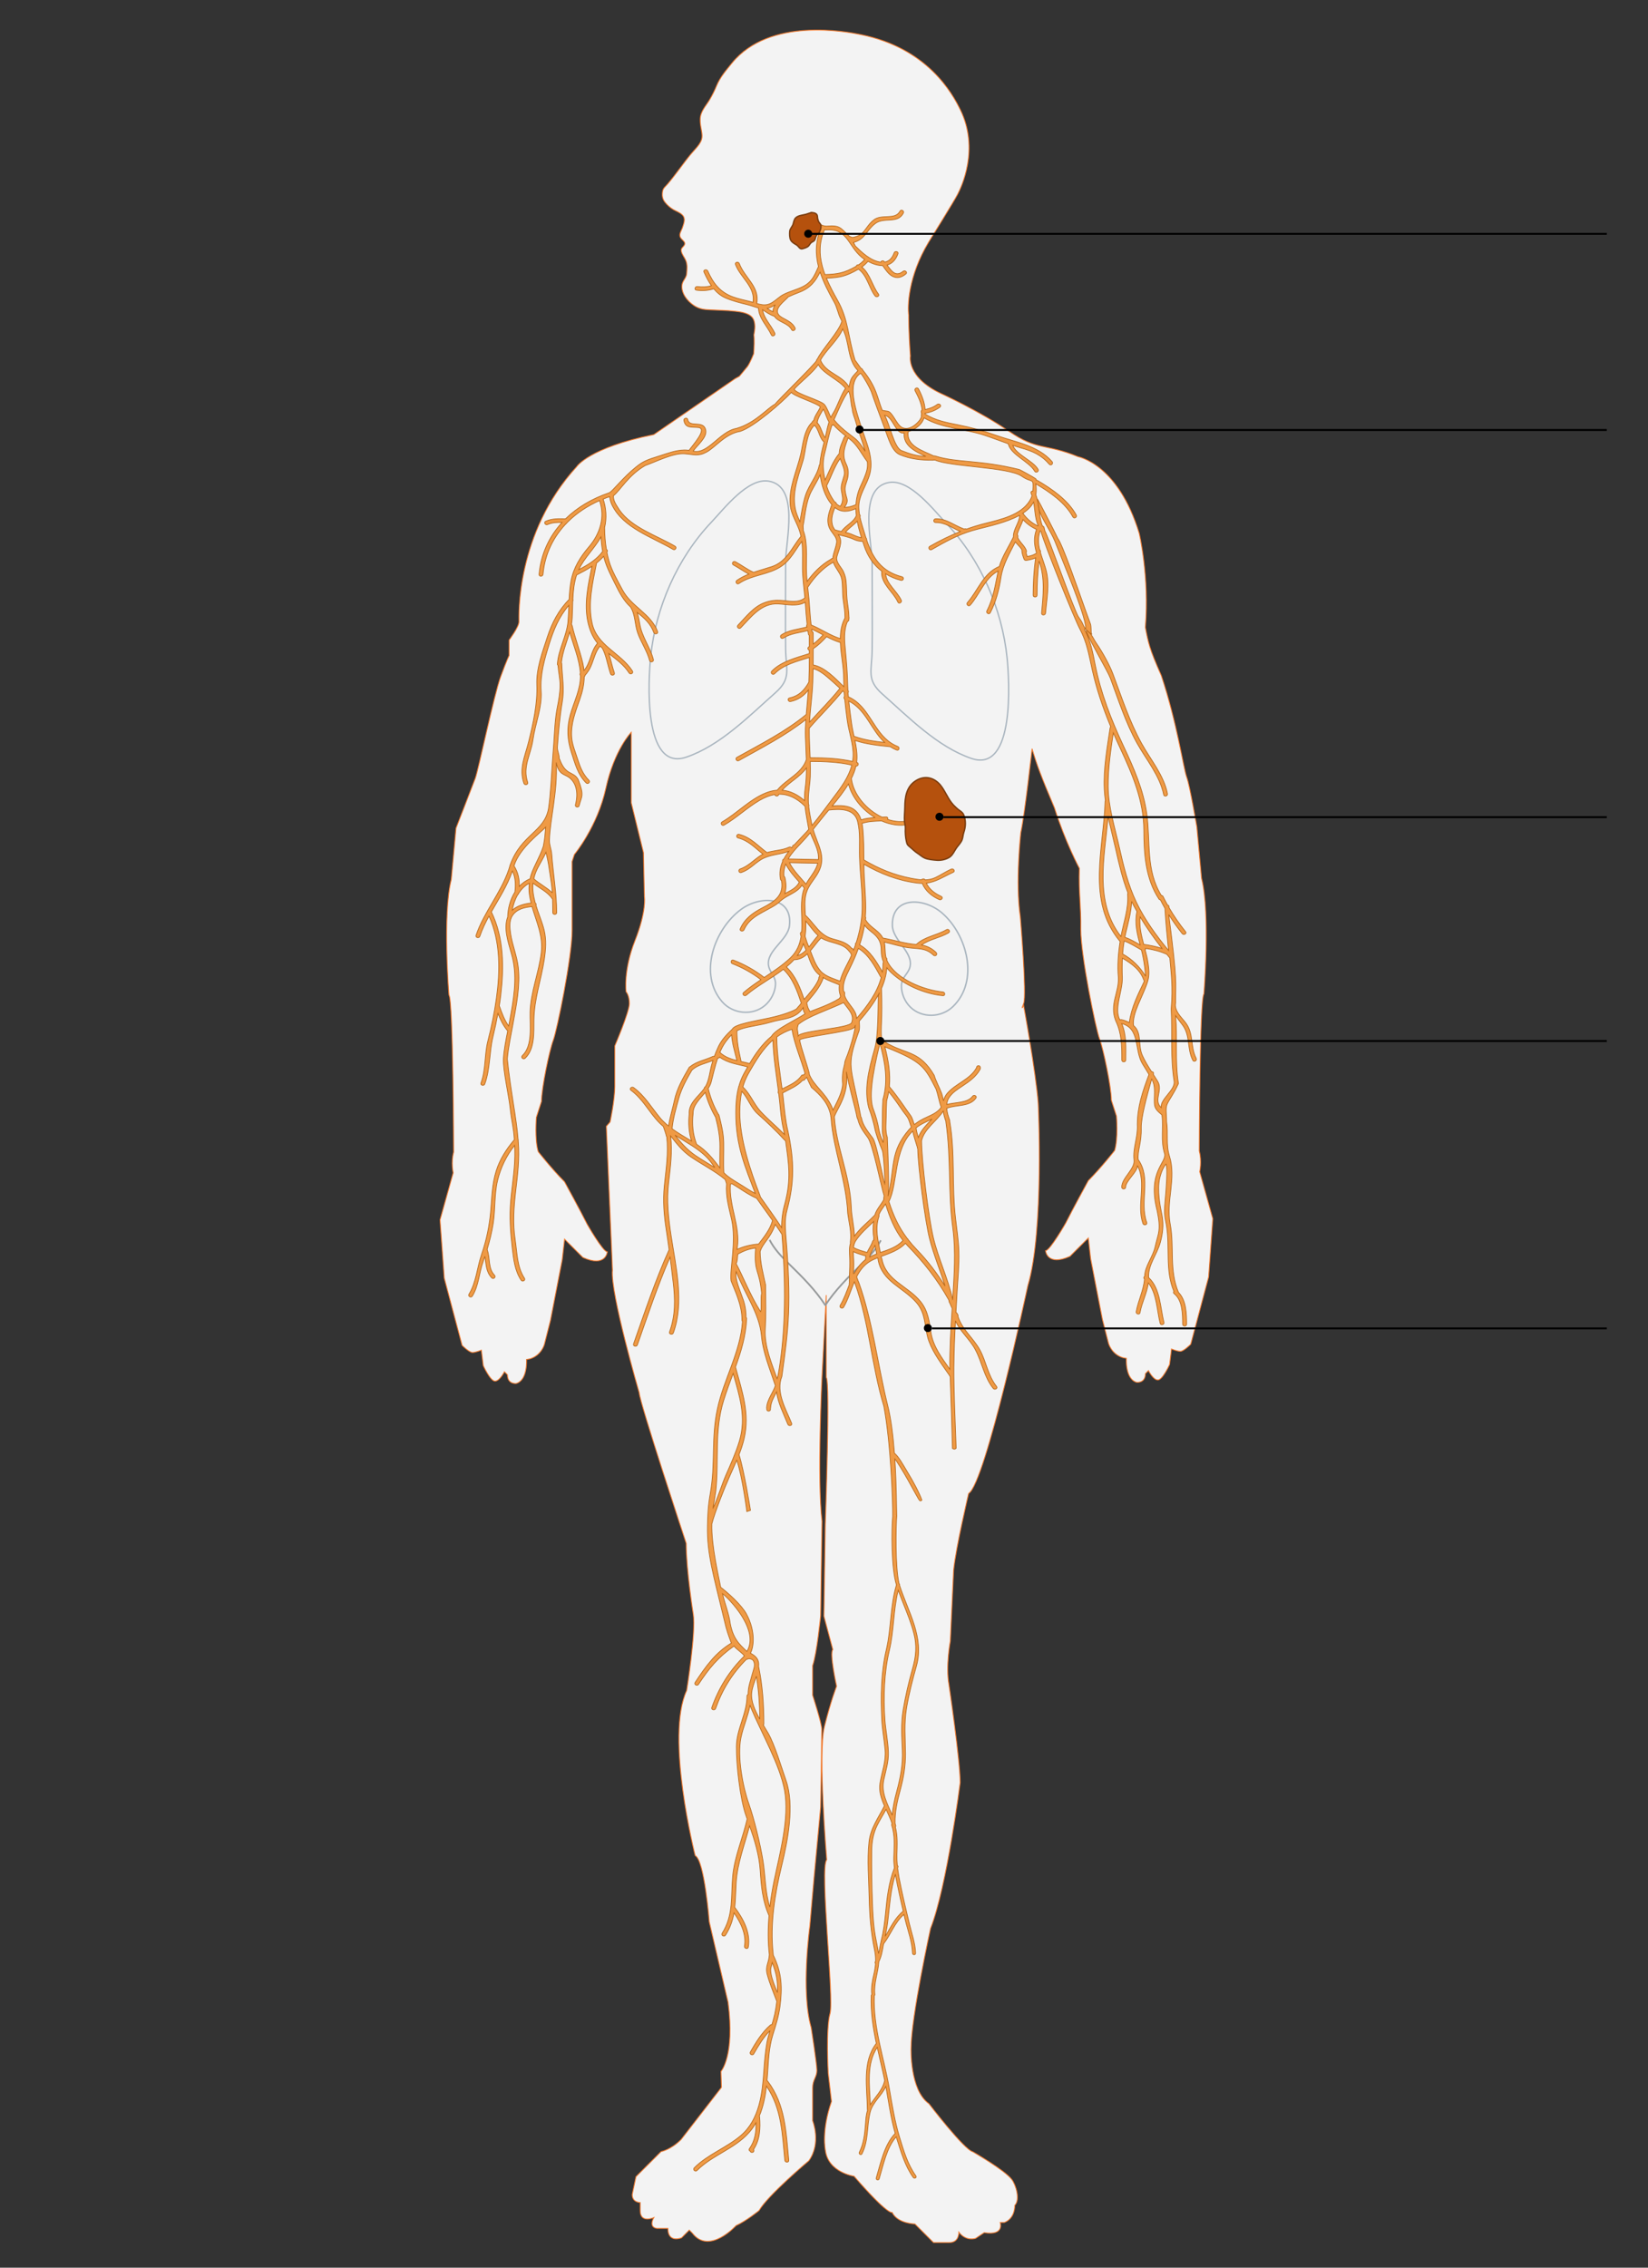 <?xml version="1.0" encoding="UTF-8" standalone="no"?>
<!-- Generator: Adobe Illustrator 15.1.0, SVG Export Plug-In . SVG Version: 6.00 Build 0)  -->

<svg
   xmlns:dc="http://purl.org/dc/elements/1.1/"
   xmlns:cc="http://creativecommons.org/ns#"
   xmlns:rdf="http://www.w3.org/1999/02/22-rdf-syntax-ns#"
   xmlns:svg="http://www.w3.org/2000/svg"
   xmlns="http://www.w3.org/2000/svg"
   xmlns:sodipodi="http://sodipodi.sourceforge.net/DTD/sodipodi-0.dtd"
   xmlns:inkscape="http://www.inkscape.org/namespaces/inkscape"
   version="1.1"
   id="Layer_1"
   x="0px"
   y="0px"
   width="1200px"
   height="1650px"
   viewBox="0 0 1200 1650"
   enable-background="new 0 0 1200 1650"
   xml:space="preserve"
   inkscape:version="0.48.2 r9819"
   sodipodi:docname="Lymphatic system.svg"><rect x="0" y="0" width="1200" height="1650" fill="#333333" stroke="none"/><defs
   id="defs452"><linearGradient
     id="XMLID_55_"
     gradientUnits="userSpaceOnUse"
     x1="284.77"
     y1="614.6"
     x2="278.319"
     y2="569.706"
     gradientTransform="matrix(1,0,0,-1,-37.796,840.193)"><stop
       offset="0.006"
       style="stop-color:#93D9F8"
       id="stop6" /><stop
       offset="1"
       style="stop-color:#FFFFFF"
       id="stop8" /></linearGradient><linearGradient
     id="XMLID_56_"
     gradientUnits="userSpaceOnUse"
     x1="413.202"
     y1="296.571"
     x2="314.193"
     y2="-10.084"
     gradientTransform="matrix(1.027,0,0,-1.047,-360.602,727.305)"><stop
       offset="0"
       style="stop-color:#6C9D31"
       id="stop15" /><stop
       offset="0.291"
       style="stop-color:#6C9C32"
       id="stop17" /><stop
       offset="0.423"
       style="stop-color:#6B9A36"
       id="stop19" /><stop
       offset="0.523"
       style="stop-color:#67963E"
       id="stop21" /><stop
       offset="0.607"
       style="stop-color:#62914A"
       id="stop23" /><stop
       offset="0.68"
       style="stop-color:#5C8B59"
       id="stop25" /><stop
       offset="0.747"
       style="stop-color:#528368"
       id="stop27" /><stop
       offset="0.808"
       style="stop-color:#467977"
       id="stop29" /><stop
       offset="0.866"
       style="stop-color:#356D87"
       id="stop31" /><stop
       offset="0.917"
       style="stop-color:#1C6095"
       id="stop33" /><stop
       offset="0.961"
       style="stop-color:#0054A6"
       id="stop35" /><stop
       offset="0.97"
       style="stop-color:#2E4BA0"
       id="stop37" /><stop
       offset="0.989"
       style="stop-color:#5A3795"
       id="stop39" /><stop
       offset="1"
       style="stop-color:#662D91"
       id="stop41" /></linearGradient><linearGradient
     id="XMLID_57_"
     gradientUnits="userSpaceOnUse"
     x1="333.459"
     y1="304.019"
     x2="338.459"
     y2="278.418"
     gradientTransform="matrix(1,-0.024,-0.024,-1,-36.448,847.486)"><stop
       offset="0.006"
       style="stop-color:#8CC63F"
       id="stop56" /><stop
       offset="0.076"
       style="stop-color:#AFD136"
       id="stop58" /><stop
       offset="0.161"
       style="stop-color:#CEDC28"
       id="stop60" /><stop
       offset="0.248"
       style="stop-color:#E6E515"
       id="stop62" /><stop
       offset="0.337"
       style="stop-color:#F7EC00"
       id="stop64" /><stop
       offset="0.429"
       style="stop-color:#FFF000"
       id="stop66" /><stop
       offset="0.528"
       style="stop-color:#FFF200"
       id="stop68" /><stop
       offset="0.816"
       style="stop-color:#DFE21D"
       id="stop70" /><stop
       offset="1"
       style="stop-color:#CADB2A"
       id="stop72" /></linearGradient><linearGradient
     id="XMLID_58_"
     gradientUnits="userSpaceOnUse"
     x1="214.3"
     y1="329.8"
     x2="253.863"
     y2="329.8"
     gradientTransform="matrix(1,0,0,-1,-1282.218,541.328)"><stop
       offset="0.006"
       style="stop-color:#006E3A"
       id="stop91" /><stop
       offset="0.194"
       style="stop-color:#006E3B"
       id="stop93" /><stop
       offset="0.327"
       style="stop-color:#006C3E"
       id="stop95" /><stop
       offset="0.443"
       style="stop-color:#006A44"
       id="stop97" /><stop
       offset="0.548"
       style="stop-color:#00664D"
       id="stop99" /><stop
       offset="0.647"
       style="stop-color:#006159"
       id="stop101" /><stop
       offset="0.742"
       style="stop-color:#005B66"
       id="stop103" /><stop
       offset="0.832"
       style="stop-color:#005173"
       id="stop105" /><stop
       offset="0.917"
       style="stop-color:#1D4481"
       id="stop107" /><stop
       offset="0.999"
       style="stop-color:#2E3192"
       id="stop109" /><stop
       offset="1"
       style="stop-color:#2E3192"
       id="stop111" /></linearGradient><linearGradient
     id="XMLID_59_"
     gradientUnits="userSpaceOnUse"
     x1="251.962"
     y1="675.544"
     x2="259.255"
     y2="639.869"
     gradientTransform="matrix(1,0,0,-1,-37.796,840.193)"><stop
       offset="0"
       style="stop-color:#F9B49B"
       id="stop130-1" /><stop
       offset="0.225"
       style="stop-color:#FAB69E"
       id="stop132-7" /><stop
       offset="0.432"
       style="stop-color:#FBC0AA"
       id="stop134" /><stop
       offset="0.633"
       style="stop-color:#FCCEBC"
       id="stop136-4" /><stop
       offset="0.828"
       style="stop-color:#FDE3D7"
       id="stop138-0" /><stop
       offset="1"
       style="stop-color:#FFFFFF"
       id="stop140-9" /></linearGradient><linearGradient
     id="XMLID_60_"
     gradientUnits="userSpaceOnUse"
     x1="223.754"
     y1="104.497"
     x2="181.722"
     y2="158.874"
     gradientTransform="matrix(1.021,0.113,0.111,-1.041,-380.412,692.588)"><stop
       offset="0"
       style="stop-color:#F26522"
       id="stop179" /><stop
       offset="0.225"
       style="stop-color:#CA7F25"
       id="stop181" /><stop
       offset="0.49"
       style="stop-color:#A59029"
       id="stop183" /><stop
       offset="0.717"
       style="stop-color:#87982D"
       id="stop185" /><stop
       offset="0.894"
       style="stop-color:#749B2F"
       id="stop187" /><stop
       offset="1"
       style="stop-color:#6C9D31"
       id="stop189" /></linearGradient><linearGradient
     id="XMLID_55_-8"
     gradientUnits="userSpaceOnUse"
     x1="284.77"
     y1="614.6"
     x2="278.319"
     y2="569.706"
     gradientTransform="matrix(1,0,0,-1,-37.796,840.193)"><stop
       offset="0.006"
       style="stop-color:#93D9F8"
       id="stop6-2" /><stop
       offset="1"
       style="stop-color:#FFFFFF"
       id="stop8-4" /></linearGradient><linearGradient
     id="XMLID_56_-5"
     gradientUnits="userSpaceOnUse"
     x1="413.202"
     y1="296.571"
     x2="314.193"
     y2="-10.084"
     gradientTransform="matrix(1,0,0,-1,-1290.957,733.595)"><stop
       offset="0"
       style="stop-color:#6C9D31"
       id="stop15-5" /><stop
       offset="0.291"
       style="stop-color:#6C9C32"
       id="stop17-1" /><stop
       offset="0.423"
       style="stop-color:#6B9A36"
       id="stop19-7" /><stop
       offset="0.523"
       style="stop-color:#67963E"
       id="stop21-1" /><stop
       offset="0.607"
       style="stop-color:#62914A"
       id="stop23-1" /><stop
       offset="0.68"
       style="stop-color:#5C8B59"
       id="stop25-5" /><stop
       offset="0.747"
       style="stop-color:#528368"
       id="stop27-2" /><stop
       offset="0.808"
       style="stop-color:#467977"
       id="stop29-7" /><stop
       offset="0.866"
       style="stop-color:#356D87"
       id="stop31-6" /><stop
       offset="0.917"
       style="stop-color:#1C6095"
       id="stop33-1" /><stop
       offset="0.961"
       style="stop-color:#0054A6"
       id="stop35-4" /><stop
       offset="0.97"
       style="stop-color:#2E4BA0"
       id="stop37-2" /><stop
       offset="0.989"
       style="stop-color:#5A3795"
       id="stop39-3" /><stop
       offset="1"
       style="stop-color:#662D91"
       id="stop41-2" /></linearGradient><linearGradient
     id="XMLID_57_-2"
     gradientUnits="userSpaceOnUse"
     x1="333.459"
     y1="304.019"
     x2="338.459"
     y2="278.418"
     gradientTransform="matrix(1,-0.024,-0.024,-1,-36.448,847.486)"><stop
       offset="0.006"
       style="stop-color:#8CC63F"
       id="stop56-1" /><stop
       offset="0.076"
       style="stop-color:#AFD136"
       id="stop58-6" /><stop
       offset="0.161"
       style="stop-color:#CEDC28"
       id="stop60-8" /><stop
       offset="0.248"
       style="stop-color:#E6E515"
       id="stop62-5" /><stop
       offset="0.337"
       style="stop-color:#F7EC00"
       id="stop64-7" /><stop
       offset="0.429"
       style="stop-color:#FFF000"
       id="stop66-6" /><stop
       offset="0.528"
       style="stop-color:#FFF200"
       id="stop68-1" /><stop
       offset="0.816"
       style="stop-color:#DFE21D"
       id="stop70-8" /><stop
       offset="1"
       style="stop-color:#CADB2A"
       id="stop72-9" /></linearGradient><linearGradient
     id="XMLID_58_-2"
     gradientUnits="userSpaceOnUse"
     x1="214.3"
     y1="329.8"
     x2="253.863"
     y2="329.8"
     gradientTransform="matrix(1,0,0,-1,-1290.957,733.595)"><stop
       offset="0.006"
       style="stop-color:#006E3A"
       id="stop91-7" /><stop
       offset="0.194"
       style="stop-color:#006E3B"
       id="stop93-9" /><stop
       offset="0.327"
       style="stop-color:#006C3E"
       id="stop95-5" /><stop
       offset="0.443"
       style="stop-color:#006A44"
       id="stop97-4" /><stop
       offset="0.548"
       style="stop-color:#00664D"
       id="stop99-3" /><stop
       offset="0.647"
       style="stop-color:#006159"
       id="stop101-1" /><stop
       offset="0.742"
       style="stop-color:#005B66"
       id="stop103-2" /><stop
       offset="0.832"
       style="stop-color:#005173"
       id="stop105-3" /><stop
       offset="0.917"
       style="stop-color:#1D4481"
       id="stop107-3" /><stop
       offset="0.999"
       style="stop-color:#2E3192"
       id="stop109-4" /><stop
       offset="1"
       style="stop-color:#2E3192"
       id="stop111-1" /></linearGradient><linearGradient
     id="XMLID_59_-1"
     gradientUnits="userSpaceOnUse"
     x1="251.962"
     y1="675.544"
     x2="259.255"
     y2="639.869"
     gradientTransform="matrix(1,0,0,-1,-37.796,840.193)"><stop
       offset="0"
       style="stop-color:#F9B49B"
       id="stop130" /><stop
       offset="0.225"
       style="stop-color:#FAB69E"
       id="stop132" /><stop
       offset="0.432"
       style="stop-color:#FBC0AA"
       id="stop134-3" /><stop
       offset="0.633"
       style="stop-color:#FCCEBC"
       id="stop136" /><stop
       offset="0.828"
       style="stop-color:#FDE3D7"
       id="stop138" /><stop
       offset="1"
       style="stop-color:#FFFFFF"
       id="stop140" /></linearGradient><linearGradient
     id="XMLID_60_-8"
     gradientUnits="userSpaceOnUse"
     x1="223.754"
     y1="104.497"
     x2="181.722"
     y2="158.874"
     gradientTransform="matrix(0.994,0.108,0.108,-0.994,-1310.253,700.45)"><stop
       offset="0"
       style="stop-color:#F26522"
       id="stop179-7" /><stop
       offset="0.225"
       style="stop-color:#CA7F25"
       id="stop181-4" /><stop
       offset="0.49"
       style="stop-color:#A59029"
       id="stop183-2" /><stop
       offset="0.717"
       style="stop-color:#87982D"
       id="stop185-7" /><stop
       offset="0.894"
       style="stop-color:#749B2F"
       id="stop187-7" /><stop
       offset="1"
       style="stop-color:#6C9D31"
       id="stop189-9" /></linearGradient></defs><sodipodi:namedview
   pagecolor="#ffffff"
   bordercolor="#666666"
   borderopacity="1"
   objecttolerance="10"
   gridtolerance="10"
   guidetolerance="10"
   inkscape:pageopacity="0"
   inkscape:pageshadow="2"
   inkscape:window-width="1920"
   inkscape:window-height="1151"
   id="namedview450"
   showgrid="false"
   inkscape:zoom="0.57212121"
   inkscape:cx="903.39966"
   inkscape:cy="878.77198"
   inkscape:window-x="-4"
   inkscape:window-y="-4"
   inkscape:window-maximized="1"
   inkscape:current-layer="Layer_1"
   inkscape:snap-bbox="false"><inkscape:grid
     type="xygrid"
     id="grid5816" /></sodipodi:namedview>
<g
   id="g11"
   transform="matrix(1.106,0,0,1.106,-67.92,-109.954)">
	<path
   id="path13"
   d="m 825.992,543.894 c 10.513,31.536 14.534,60.938 16.698,66.824 2.175,5.867 6.683,32.779 6.683,32.779 l 3.099,33.721 c 5.869,23.194 1.545,76.101 1.545,76.101 -2.784,2.785 -3.084,103.308 -3.084,103.308 1.844,6.814 0.3,13.627 0.3,13.627 l 8.655,30.936 -2.771,38.35 -11.754,44.225 c 0,0 -4.649,4.67 -6.813,4.67 -2.164,0 -5.873,-1.547 -5.873,-1.547 l -1.241,10.199 c 0,0 -4.643,10.195 -7.731,10.195 -3.086,0 -6.191,-6.168 -6.191,-6.168 l -2.011,1.996 c 0,6.364 -5.722,5.721 -5.722,5.721 -7.734,-2.142 -6.791,-15.771 -6.791,-15.771 l -2.336,-0.453 c -7.567,-2.328 -9.432,-9.439 -9.432,-9.439 l -4.023,-15.771 -7.734,-39.895 -1.543,-13.627 -12.062,12.049 c -15.154,6.809 -16.092,-3.689 -16.092,-3.689 2.888,0 13.304,-18.256 13.304,-18.256 4.33,-8.661 14.85,-27.852 14.85,-27.852 8.352,-8.356 17.33,-19.799 17.33,-19.799 2.46,-8.053 1.231,-22.58 1.231,-22.58 l -3.396,-10.5 c 0,-8.693 -5.266,-33.722 -7.732,-40.23 -2.486,-6.511 -12.383,-54.761 -12.383,-72.072 0.244,-15.94 -1.518,-24.333 -0.922,-40.246 0,0 -9.169,-16.991 -16.394,-39.746 -9.065,-21.427 -11.626,-28.345 -14.779,-38.99 0,0 -4.646,42.375 -7.433,55.358 0,0 -3.686,32.816 -0.299,55.399 0,0 4.324,51.336 2.184,56.903 -2.184,5.572 0,1.241 0,1.241 0,0 8.016,43.619 9.596,64.318 0,0 3.99,84.154 -6.813,120.063 0,0 -27.847,129.92 -38.987,136.705 0,0 -8.355,35.283 -9.898,50.416 l -2.164,46.717 c 0,0 -3.104,16.395 -0.92,28.48 0,0 7.412,50.088 7.412,64.641 0,0 -8.654,68.359 -19.498,95.896 0,0 -12.826,58.461 -12.826,78.859 0,0 -0.941,27.463 11.74,36.42 0,0 23.102,30.238 28.91,31.666 0,0 20.769,11.895 25.608,18.158 2.771,3.586 5.728,13.379 2,17.105 0,0 0.452,8.4 -6.813,11.238 l -2.783,0 c 0,0 3.086,8.857 -10.502,6.674 l -5.567,3.729 c 0,0 -6.209,2.379 -11.14,-4.029 0,0 0.301,6.813 -6.174,6.813 l -10.537,0 -12.233,-12.232 c 0,0 -11.288,-0.148 -14.978,-7.559 0,0 -2.486,2.186 -25.068,-23.828 0,0 -17.01,-2.48 -18.872,-17.008 0,0 -2.782,-12.684 4.028,-32.182 l -2.166,-18.557 c 0,0 -1.592,-29.693 1.191,-39.291 2.782,-9.596 -6.963,-96.346 -2.166,-101.152 0,0 -5.89,-70.201 -1.545,-87.551 4.334,-17.313 8.039,-26.607 8.039,-26.607 0,0 -4.796,-21.791 -2.486,-24.123 l -5.869,-21.943 0.92,-60.629 c 0,0 3.406,-93.754 0.625,-96.537 l 0,-54.119 -2.787,53.518 c 0,0 -3.4,67.744 0,95.291 l -0.922,62.176 c 0,0 -2.481,25.029 -5.266,32.781 l 0,19.496 c 0,0 6.034,18.557 6.034,22.406 0,3.859 -0.771,51.205 -0.771,51.205 l -4.326,46.408 -2.784,31.838 c 0,0 -6.043,43.184 0.92,66.84 0,0 3.707,23.824 3.707,28.152 0,4.328 -2.78,6.166 -2.78,11.439 l 0,21.645 c 0,0 5.889,14.559 -2.468,26.307 0,0 -26.909,22.582 -32.802,32.783 0,0 -8.335,6.813 -15.146,9.896 0,0 -17.631,19.49 -28.771,4.965 l -2.016,-2.031 -5.1,5.119 c 0,0 -8.977,3.688 -8.977,-6.197 l -7.115,0 c 0,0 -5.865,-0.316 -2.16,-7.127 0,0 -8.966,4.025 -8.966,-4.629 l 0,-5.271 c 0,0 -5.266,0 -5.266,-5.229 l 2.483,-11.781 16.543,-16.52 c 0,0 6.342,-1.094 13.152,-7.906 l 26.591,-34.322 -0.304,-10.541 c 0,0 9.275,-10.199 4.648,-45.463 l -12.382,-52.916 c 0,0 -3.089,-40.498 -9.275,-43.588 0,0 -19.796,-78.275 -5.573,-108.609 0,0 6.191,-38.648 4.33,-50.092 0,0 -4.646,-29.092 -4.646,-46.703 0,0 -30.922,-93.412 -30.922,-98.98 0,0 -19.19,-65.898 -17.631,-80.766 l -4.026,-94.652 2.465,-2.785 c 0,0 3.104,-14.529 3.104,-23.49 0,-8.994 0,-26.606 0,-26.606 0,0 9.576,-22.276 9.576,-27.851 0,-5.567 -2.162,-7.751 -2.162,-7.751 0,0 -1.847,-14.226 5.888,-33.686 7.733,-19.494 6.175,-28.789 6.175,-28.789 l -0.606,-29.058 -8.049,-32.799 0,-46.403 c 0,0 -11.143,11.441 -16.707,36.808 -5.558,25.374 -20.727,43.601 -20.727,43.601 l -1.54,4.669 c 0,0 0,28.148 0,45.465 0,17.311 -9.897,65.561 -12.383,72.072 -2.466,6.508 -7.732,31.537 -7.732,40.23 l -3.396,10.5 c 0,0 -1.229,14.527 1.231,22.58 0,0 8.978,11.443 17.33,19.799 0,0 10.52,19.191 14.85,27.852 0,0 10.416,18.256 13.304,18.256 0,0 -0.938,10.498 -16.092,3.689 l -12.062,-12.049 -1.543,13.627 -7.734,39.895 -4.023,15.771 c 0,0 -1.865,7.111 -9.432,9.439 l -2.336,0.453 c 0,0 0.943,13.629 -6.791,15.771 0,0 -5.722,0.643 -5.722,-5.721 l -2.011,-1.996 c 0,0 -3.105,6.168 -6.191,6.168 -3.088,0 -7.731,-10.195 -7.731,-10.195 l -1.241,-10.199 c 0,0 -3.709,1.547 -5.873,1.547 -2.164,0 -6.813,-4.67 -6.813,-4.67 l -11.754,-44.225 -2.771,-38.35 8.655,-30.936 c 0,0 -1.544,-6.813 0.3,-13.627 0,0 -0.3,-100.523 -3.084,-103.308 0,0 -4.324,-52.907 1.545,-76.101 l 3.099,-33.721 c 0,0 10.508,-26.912 12.683,-32.779 2.164,-5.886 12.365,-55.063 16.698,-66.824 4.325,-11.76 5.572,-13.926 5.572,-13.926 l 0,-10.199 c 0,0 6.491,-8.664 6.491,-12.063 0,-3.404 -2.167,-58.168 38.049,-102.084 0,0 8.052,-12.382 50.731,-21.04 l 53.517,-36.805 2.785,-1.543 c 0,0 4.153,-4.901 5.293,-6.38 1.667,-2.167 4.167,-8.457 4.167,-8.457 0.333,-3.876 0.472,-10.208 0.13,-12.3 0.537,-2.931 1.556,-8.498 -1.178,-11.71 -2.505,-2.946 -7.868,-3.592 -11.523,-3.984 -5.002,-0.544 -10.021,-0.643 -15.048,-0.868 -4.552,-0.204 -7.866,-0.279 -11.826,-2.941 -4.273,-2.875 -8.452,-8.08 -7.738,-13.552 0.362,-2.779 2.863,-4.481 3.063,-7.324 0.208,-2.855 0.587,-5.878 -0.551,-8.618 -0.854,-2.058 -2.397,-3.755 -2.954,-5.965 -0.604,-2.415 1.32,-2.708 2.133,-4.576 0.834,-1.898 -2.015,-3.009 -2.892,-4.914 -0.957,-2.098 0.896,-4.313 1.565,-6.504 0.859,-2.805 2.157,-5.707 -0.137,-8.027 -1.698,-1.718 -3.916,-2.408 -5.949,-3.571 -1.979,-1.131 -4.104,-3.024 -5.519,-4.844 -1.688,-2.176 -1.959,-4.258 -1.609,-6.864 0.323,-2.422 1.771,-3.25 3.333,-5.083 5.423,-6.343 10.106,-13.356 15.448,-19.826 2.523,-3.047 6.871,-6.848 7.244,-11.02 0.146,-1.674 -0.18,-3.386 -0.478,-5.026 -0.446,-2.386 -0.855,-4.642 -0.739,-7.07 0.246,-5.02 3.896,-8.613 6.305,-12.713 1.703,-2.906 3.155,-5.778 4.427,-8.888 2.297,-5.653 6.262,-10.221 10.104,-14.954 24.917,-30.657 76.108,-20.618 84.95,-18.815 43.832,8.904 60.201,38.606 65.535,49.57 12.688,26.018 0.471,50.995 -1.848,55.494 -2.346,4.575 -17.65,29.126 -19.074,31.477 -13.597,22.536 -13.909,42.141 -13.128,48.053 0,0 -0.143,10.196 1.104,26.906 0,0 -2.787,13.923 20.396,24.744 0,0 25.707,11.763 44.561,24.746 18.855,12.986 23.525,7.731 45.465,16.712 0,0 26.309,4.627 40.232,50.412 0,0 6.786,28.466 4.036,61.814 1.86,9.828 2.577,13.957 10.531,31.79 z"
   inkscape:connector-curvature="0"
   style="fill:#f3f3f3;stroke:#f37d32;stroke-width:0.572"
   sodipodi:nodetypes="ccccccccccsccscccccccccccccccccccccccccccccccccccccccccccscccccccccccccccccccccsccccssccccccccccscccccccccccccccccscscccccccccscccccccccccccccccsccsccccccccccccscccccccccccccccccccccccccccccccccccccccccc" />
	<path
   id="path15"
   d="m 635.587,469.718 c 0,-13.457 -9.438,-49.433 11.18,-52.899 13.715,-2.313 29.305,18.103 37.682,26.945 22.533,23.774 36.701,56.143 40.01,88.637 1.42,13.904 5.461,75.781 -23.441,66.002 -22.357,-7.582 -41.441,-27.137 -58.666,-42.374 -10.668,-9.413 -6.938,-15.039 -6.762,-28.907 0.057,-4.511 0.088,-9.034 0.102,-13.545 0.036,-14.625 -0.105,-29.252 -0.105,-43.859 z"
   inkscape:connector-curvature="0"
   style="fill:none;stroke:#a9b5bf;stroke-width:0.895" />
	<path
   id="path17"
   d="m 578.644,468.848 c 0,-13.468 9.457,-49.447 -11.169,-52.904 -13.706,-2.305 -29.294,18.112 -37.671,26.957 -22.534,23.755 -36.701,56.127 -40.029,88.618 -1.42,13.924 -5.44,75.799 23.428,66.021 22.396,-7.584 41.461,-27.136 58.695,-42.372 10.653,-9.417 6.942,-15.036 6.746,-28.907 -0.059,-4.509 -0.09,-9.036 -0.102,-13.545 -0.042,-14.626 0.102,-29.258 0.102,-43.868 z"
   inkscape:connector-curvature="0"
   style="fill:none;stroke:#a9b5bf;stroke-width:0.895" />
	
	<path
   id="path21"
   enable-background="new    "
   d="m 787.251,699.084 c -0.285,-0.139 -0.563,-0.271 -0.866,-0.401 0.311,0.187 0.596,0.331 0.866,0.401 z"
   inkscape:connector-curvature="0"
   style="opacity:0.28;fill:#1d63ae;stroke:#43c4db;stroke-width:0.286" />
</g>
























<path
   id="path1399"
   d="m 600.7,950.092 c 7.589,-11.543 16.69,-20.535 26.708,-30.323 5.585,-5.429 10.537,-10.697 13.941,-17.297"
   inkscape:connector-curvature="0"
   style="fill:none;stroke:#979a9b;stroke-width:1.261" />




















<rect
   style="fill:none"
   x="357.99"
   y="145.819"
   width="474.811"
   height="811.051"
   id="rect425" /><path
   style="fill:none;stroke:#979a9b;stroke-width:1.261"
   inkscape:connector-curvature="0"
   id="path1399-4"
   d="m 601.031,949.79 c -7.589,-11.542 -16.69,-20.535 -26.708,-30.323 -5.585,-5.429 -10.537,-10.697 -13.941,-17.297" /><flowRoot
   xml:space="preserve"
   id="flowRoot4640"
   style="fill:black;stroke:none;stroke-opacity:1;stroke-width:1px;stroke-linejoin:miter;stroke-linecap:butt;fill-opacity:1;font-family:Sans;font-style:normal;font-weight:normal;font-size:36px;line-height:125%;letter-spacing:0px;word-spacing:0px;-inkscape-font-specification:Sans;font-stretch:normal;font-variant:normal;text-anchor:middle;text-align:center;writing-mode:lr"><flowRegion
     id="flowRegion4642"><rect
       id="rect4644"
       width="138.083"
       height="153.814"
       x="-365.307"
       y="136.335" /></flowRegion><flowPara
     id="flowPara4646" /></flowRoot><flowRoot
   xml:space="preserve"
   id="flowRoot4812"
   style="fill:black;stroke:none;stroke-opacity:1;stroke-width:1px;stroke-linejoin:miter;stroke-linecap:butt;fill-opacity:1;font-family:Sans;font-style:normal;font-weight:normal;font-size:36px;line-height:125%;letter-spacing:0px;word-spacing:0px;-inkscape-font-specification:Sans;font-stretch:normal;font-variant:normal;text-anchor:middle;text-align:center;writing-mode:lr"><flowRegion
     id="flowRegion4814"><rect
       id="rect4816"
       width="132.839"
       height="188.771"
       x="-368.803"
       y="298.888" /></flowRegion><flowPara
     id="flowPara4818" /></flowRoot><path
   d="m 574.844,673.57 c 2.488,-21.548 -21.222,-22.249 -35.304,-11.817 -19.472,14.428 -31.214,47.195 -13.602,67.247 7.675,8.737 21.844,10.355 31.014,2.618 4.343,-3.664 7.358,-9.371 7.717,-15.075 0.394,-6.276 -4.361,-8.805 -5.098,-14.252 -1.451,-10.699 14.05,-18.137 15.273,-28.72 z"
   id="path43"
   inkscape:connector-curvature="0"
   style="fill:none;stroke:#a9b5bf;stroke-width:1.065;overflow:visible" /><path
   d="m 649.799,673.593 c -0.702,-21.662 22.998,-20.678 36.178,-9.276 18.219,15.769 27.22,49.273 8.004,68.017 -8.377,8.167 -22.639,8.773 -31.141,0.41 -4.028,-3.963 -6.565,-9.867 -6.45,-15.58 0.127,-6.286 5.075,-8.47 6.264,-13.848 2.327,-10.57 -12.514,-19.085 -12.855,-29.722 z"
   id="path55"
   inkscape:connector-curvature="0"
   style="fill:none;stroke:#a9b5bf;stroke-width:1.065;overflow:visible" /><path
   style="fill:#ef9a45;stroke:#b26314;stroke-width:0.5;overflow:visible"
   inkscape:connector-curvature="0"
   d="m 649.995,1103.054 c 0.174,-10.303 -1.334,-52.635 -6.419,-79.882 -9.008,-29.595 -10.694,-60.886 -21.003,-89.333 -0.022,-0.04 -0.051,-0.052 -0.074,-0.096 -0.163,-0.351 -0.279,-0.706 -0.412,-1.059 -2.631,6.22 -4.531,12.955 -7.823,18.493 -0.898,1.526 -3.382,0.158 -2.474,-1.369 2.823,-4.75 4.612,-9.948 6.597,-15.034 -0.06,-0.203 -0.065,-0.419 -0.04,-0.627 l 0,0 c -0.042,-0.252 -0.037,-0.514 0.115,-0.8 l 0.105,-0.195 c -0.082,-0.165 -0.129,-0.353 -0.129,-0.571 l 0,-1.615 c 0,-0.248 0.065,-0.447 0.163,-0.625 -0.105,-0.184 -0.175,-0.398 -0.163,-0.665 0.235,-4.952 0.454,-9.895 0.249,-14.842 -0.131,-3.253 -0.524,-7.13 0.597,-10.37 -0.093,-0.214 -0.151,-0.449 -0.111,-0.721 1.035,-7.076 -0.985,-13.845 -1.899,-20.81 -1.117,-24.396 -10.558,-46.547 -12.11,-69.029 -0.033,-0.451 -0.096,-0.899 -0.159,-1.352 -0.157,-0.225 -0.201,-0.518 -0.131,-0.845 -1.598,-8.761 -7.292,-14.813 -14.034,-20.486 -0.851,-1.688 -2.771,-5.714 -3.451,-7.324 -0.549,0.599 -1.061,1.231 -1.646,1.81 -0.398,0.394 -0.864,0.454 -1.286,0.351 -3.838,4.237 -9.481,6.454 -14.577,9.216 0.165,1.37 0.334,2.745 0.48,4.122 0.856,8.037 1.555,16.044 3.454,23.941 4.569,21.504 4.687,37.036 -0.738,57.16 -1.602,5.992 -1.342,11.365 -0.951,17.406 4.342,50.927 2.157,68.17 -2.812,103.675 -4.562,11.313 2.918,23.66 7.15,34.088 0.663,1.635 -2.116,2.337 -2.775,0.723 -3.131,-7.712 -7.188,-15.533 -8.225,-23.605 -1.925,3.726 -4.148,7.353 -4.355,11.622 -0.019,0.193 -0.064,0.349 -0.129,0.499 0.275,0.79 -0.161,1.831 -1.306,1.831 -1.101,0 -1.533,-0.952 -1.326,-1.729 -0.078,-0.169 -0.126,-0.364 -0.114,-0.595 0.291,-6.054 4.56,-10.802 6.386,-16.286 -0.058,-0.099 -0.129,-0.18 -0.171,-0.298 -3.925,-11.906 -8.9,-23.643 -10.022,-36.168 -1.552,-16.118 -11.686,-29.357 -18.38,-46.413 -1.103,5.5 2.825,13.526 5.254,20.826 1.621,4.872 1.969,9.542 1.937,12.475 0.267,0.22 0.438,0.546 0.416,0.988 -0.486,12.373 -4.013,23.797 -8.088,35.147 4.791,17.872 10.608,33.591 6.242,52.244 -0.914,3.912 -2.209,7.736 -3.688,11.512 3.657,11.069 8.359,40.543 8.359,40.543 l -2.653,0.871 c 0,0 -3.151,-25.278 -7.345,-37.361 -1.7,4.01 -3.523,7.973 -5.267,11.917 -4.065,9.201 -10.697,25.937 -12.871,34.414 -0.489,16.138 5.472,40.637 6.449,46.112 4.949,3.708 15.119,12.705 18.75,19.447 7.016,13.03 5.149,24.535 2.893,28.509 3.384,1.778 5.964,3.965 6.041,8.05 0,0.541 -0.05,1.081 -0.093,1.624 0,0.021 0.019,0.03 0.022,0.047 2.874,13.787 3.774,27.649 3.816,41.676 0,0.404 -0.161,0.702 -0.392,0.914 1.278,2.118 2.518,4.13 3.571,5.987 4.819,8.476 9.642,24.911 12.867,34.067 6.487,18.42 1.31,44.181 -3.125,62.436 -5.018,20.66 -8.488,42.531 -6.161,63.767 0.05,0.144 0.096,0.296 0.087,0.479 0,0.077 -0.02,0.15 -0.02,0.229 0.024,0.191 0.038,0.377 0.058,0.569 0.032,0.047 0.072,0.077 0.101,0.13 6.203,12.946 6.545,23.548 4.698,37.442 -0.948,7.132 -3.149,13.785 -5.267,20.649 -2.765,8.96 -3.069,18.503 -3.7,27.762 -0.118,1.706 -0.259,3.441 -0.414,5.181 0.197,0.096 0.334,0.242 0.452,0.402 0.04,0.04 0.086,0.062 0.123,0.112 12.911,17.166 13.279,37.323 15.257,57.496 0.169,1.744 -2.703,1.729 -2.876,0 -1.851,-18.891 -2.239,-37.68 -13.365,-53.984 -0.85,7.393 -2.295,14.864 -5.205,21.707 0.119,0.182 0.207,0.387 0.225,0.64 0.633,8.365 0.344,16.5 -4.425,23.735 0.561,0.792 0.201,2.155 -1.121,2.155 -0.699,0 -1.127,-0.381 -1.302,-0.858 -0.707,-0.304 -1.184,-1.046 -0.623,-1.83 4.164,-5.818 4.992,-12.231 4.811,-18.893 -1.437,2.536 -3.119,4.951 -5.112,7.199 -10.432,11.784 -26.795,16.413 -37.826,27.542 -1.256,1.267 -3.282,-0.655 -2.02,-1.93 9.698,-9.781 23.337,-14.551 33.8,-23.429 13.892,-11.788 15.789,-30.991 16.91,-47.438 0.456,-6.662 0.979,-13.291 2.138,-19.886 0.541,-3.088 1.403,-6.096 2.327,-9.094 -4.901,4.981 -8.392,10.948 -11.848,16.92 -0.888,1.532 -3.37,0.165 -2.482,-1.368 4.091,-7.068 8.263,-14.119 14.599,-19.642 0.35,-0.304 0.744,-0.4 1.117,-0.357 0.758,-2.452 1.477,-4.909 2.022,-7.413 0.681,-3.139 1.206,-6.375 1.568,-9.666 -0.109,-0.122 -0.209,-0.265 -0.283,-0.439 -2.327,-6.193 -5.024,-12.477 -6.702,-18.856 -1.646,-6.268 1.244,-8.309 1.497,-14.527 -1.079,-9.323 -1.021,-18.863 -0.211,-28.355 -4.738,-10.672 -5.683,-21.521 -6.429,-32.952 -0.723,-11.125 -4.047,-21.863 -7.727,-32.423 -3.585,13.806 -8.924,27.163 -9.772,41.496 -0.374,6.293 -0.39,12.18 -1.031,17.906 0.046,0.049 0.104,0.075 0.145,0.131 6.185,8.253 11.543,18.445 9.73,28.806 -0.299,1.722 -3.073,0.989 -2.775,-0.723 1.501,-8.562 -2.695,-17.114 -7.658,-24.244 -0.954,5.465 -2.701,10.817 -6.147,16.252 -0.953,1.498 -3.438,0.135 -2.482,-1.369 8.484,-13.382 6.314,-26.93 7.717,-41.703 1.35,-14.198 7.361,-27.64 10.522,-41.502 -0.259,-0.727 -0.516,-1.449 -0.774,-2.174 -4.441,-12.48 -7.134,-37.26 -7.063,-50.461 0.074,-12.788 7.733,-24.017 7.709,-36.771 0,-0.614 0.366,-1.001 0.826,-1.185 -0.042,-2.591 0.324,-5.219 1.129,-8.121 0.979,-3.524 1.955,-7.048 3.01,-10.55 0.83,-2.76 0.51,-4.75 -0.701,-6.357 -0.88,-0.691 -2.136,-1.053 -3.3,-0.982 -0.336,0.31 -0.844,0.464 -1.32,0.402 -10.423,10.408 -17.684,22.227 -22.493,35.87 -0.581,1.652 -3.36,0.942 -2.771,-0.725 5.018,-14.245 12.68,-26.684 23.664,-37.509 -0.541,-1.641 -6.815,-5.662 -7.414,-7.279 -11.768,8.253 -18.383,16.401 -25.943,27.924 -0.975,1.481 -3.462,0.118 -2.484,-1.369 7.934,-12.086 15.089,-21.918 26.397,-28.669 -2.227,-6.047 -3.51,-9.445 -5.144,-16.728 -7.85,-32.828 -12.656,-48.117 -12.229,-68.506 0.148,-7.081 0.352,-14.393 2.067,-23.795 3.856,-21.768 0.496,-39.627 5.166,-61.426 4.686,-21.872 16.743,-41.081 18.253,-63.632 -0.247,-0.218 -0.402,-0.537 -0.374,-0.965 0.128,-11.198 -5.634,-22.308 -7.942,-28.576 -1.089,-8.716 3.971,-28.176 0.427,-44.414 -1.973,-8.656 -4.425,-17.014 -3.71,-25.95 0.037,-0.441 -0.92,-3.236 -1.121,-3.402 -7.496,-6.15 -16.283,-10.59 -24.348,-15.997 -6.605,-4.429 -10.783,-9.908 -15.264,-15.649 1.391,11.356 -0.086,22.528 -1.423,33.826 -1.592,13.457 -0.177,25.777 1.843,39.116 3.442,22.721 9.68,48.146 1.553,70.441 -0.597,1.641 -3.374,0.935 -2.771,-0.723 4.405,-12.088 4.122,-23.712 2.659,-36.214 -0.715,-6.094 -1.449,-12.186 -2.231,-18.27 -9.135,20.893 -16.285,42.485 -23.843,63.924 -0.581,1.648 -3.36,0.939 -2.773,-0.725 8.119,-23.036 15.787,-46.227 25.891,-68.575 -0.637,-4.736 -1.302,-9.477 -2.042,-14.202 -1.718,-11.009 -2.562,-21.216 -1.435,-32.356 1.206,-11.928 3.107,-23.624 1.75,-35.611 -0.127,-0.145 -0.237,-0.327 -0.291,-0.563 -0.536,-2.36 -1.429,-4.618 -2.192,-6.914 -0.026,-0.024 -0.042,-0.045 -0.06,-0.071 -1.019,-0.879 -2.018,-1.774 -2.962,-2.745 -7.405,-7.592 -11.794,-17.1 -20.602,-23.57 -1.459,-1.07 0.591,-2.976 2.032,-1.917 8.169,5.998 12.978,14.45 19.253,22.028 1.266,1.526 2.679,2.9 4.148,4.215 0.126,0.085 0.231,0.18 0.313,0.293 0.024,0.017 0.042,0.036 0.058,0.048 0.074,0.054 0.147,0.116 0.207,0.193 0.464,0.404 0.977,0.758 1.455,1.145 0.872,-6.218 2.936,-12.505 4.216,-18.587 1.835,-8.718 6.26,-16.269 10.719,-23.985 0.209,-0.36 0.511,-0.552 0.834,-0.62 4.626,-3.873 10.922,-4.783 16.342,-7.37 0.424,-0.201 0.836,-0.195 1.184,-0.06 0.876,-2.441 1.865,-4.842 2.994,-7.201 2.333,-4.874 5.928,-8.7 9.772,-12.343 0.087,-0.111 0.185,-0.207 0.299,-0.282 1.776,-3.701 16.216,-5.769 27.253,-8.205 10.231,-2.257 17.076,-4.953 19.513,-6.54 2.49,-3.13 1.108,-1.03 3.485,-4.227 -2.992,-8.797 -6.023,-17.861 -13.054,-24.535 -8.645,6.627 -18.974,11.934 -26.95,18.783 -1.37,1.173 -3.406,-0.738 -2.032,-1.917 3.957,-3.4 8.269,-6.413 12.642,-9.357 -6.276,-4.806 -13.255,-8.715 -20.734,-11.617 -1.692,-0.655 -0.951,-3.28 0.768,-2.613 8.04,3.122 15.459,7.265 22.191,12.452 0.069,0.052 0.093,0.115 0.147,0.169 0.019,0 0.028,-0.013 0.042,-0.017 6.623,-4.421 13.271,-8.803 18.98,-14.189 4.817,-4.545 6.951,-9.91 7.839,-15.636 -0.165,-0.589 -0.333,-1.177 -0.492,-1.77 -0.207,-0.772 0.265,-1.325 0.872,-1.556 0.265,-3.313 0.213,-6.711 0.108,-10.117 -0.241,-7.723 -0.713,-14.955 1.857,-21.833 -0.559,-0.683 -1.133,-1.359 -1.712,-2.029 -3.422,5.619 -10.353,6.843 -15.315,11.277 -0.111,0.099 -0.229,0.146 -0.346,0.205 -0.844,0.897 -1.821,1.742 -2.98,2.517 -8.669,5.797 -19.097,8.375 -23.514,18.467 -0.697,1.594 -3.478,0.897 -2.771,-0.721 3.211,-7.34 9.021,-11.609 16.239,-15.328 9.425,-4.855 15.622,-9.238 13.79,-19.856 -0.37,-0.122 -0.673,-0.394 -0.77,-0.894 -0.892,-4.751 -0.122,-9.009 1.62,-12.946 -0.247,-0.68 0.054,-1.526 0.868,-1.761 1.015,-1.922 2.217,-3.779 3.589,-5.568 -6.623,2.502 -14.073,2.251 -20.172,6.015 -5.128,3.165 -8.48,7.4 -14.423,9.398 -1.754,0.588 -2.5,-2.031 -0.768,-2.613 6.063,-2.037 10.086,-6.875 15.365,-10.13 0.38,-0.237 0.796,-0.407 1.198,-0.608 -5.763,-4.573 -10.414,-9.835 -18.102,-11.825 -1.784,-0.464 -1.027,-3.079 0.766,-2.615 8.721,2.26 13.51,8.245 20.288,13.243 5.187,-1.613 11.121,-1.584 16.082,-3.907 0.76,-0.355 1.461,-0.043 1.857,0.462 0.193,-0.223 0.376,-0.447 0.571,-0.668 -0.036,-0.665 0.38,-1.333 1.242,-1.404 2.968,-3.27 6.171,-6.396 9.021,-9.52 0.581,-0.635 1.121,-1.32 1.688,-1.971 -0.058,-0.116 -0.126,-0.225 -0.151,-0.377 -0.92,-5.461 -2.05,-10.847 -2.624,-16.273 -6.021,-5.985 -12.24,-8.913 -18.926,-8.769 -0.153,0.227 -0.319,0.439 -0.462,0.674 -0.727,1.17 -2.365,0.604 -2.635,-0.413 -3.609,0.58 -7.355,2.02 -11.29,4.342 -9.017,5.32 -16.514,12.616 -25.606,17.861 -1.587,0.914 -3.028,-1.431 -1.451,-2.341 11.008,-6.349 20.013,-16.408 32.022,-21.17 2.815,-1.117 5.516,-1.729 8.113,-1.917 6.511,-8.106 17.746,-11.915 21.189,-22.226 -0.149,-5.427 -0.456,-10.86 -0.637,-16.297 -0.145,-4.307 0.019,-8.583 0.291,-12.846 -14.907,11.75 -32.08,20.538 -48.747,29.834 -1.6,0.892 -3.044,-1.451 -1.451,-2.341 17.306,-9.651 35.249,-18.681 50.472,-31.212 0.486,-5.912 1.129,-11.814 1.563,-17.752 -3.149,4.111 -7.277,7.16 -12.939,8.348 -1.805,0.379 -2.574,-2.234 -0.766,-2.613 6.84,-1.436 10.948,-5.788 14.027,-11.478 0.283,-5.977 0.362,-11.962 0.374,-17.947 -8.912,2.82 -18.767,5.151 -25.326,11.84 -1.26,1.286 -3.286,-0.636 -2.032,-1.917 7.092,-7.233 17.791,-9.693 27.352,-12.781 0,-0.796 0,-1.594 0,-2.39 -1.035,-0.308 -1.575,-1.808 -0.358,-2.472 0.123,-0.065 0.231,-0.139 0.35,-0.207 -0.021,-2.748 -0.022,-5.499 -0.029,-8.247 -0.309,-0.141 -0.565,-0.385 -0.639,-0.828 -0.141,-0.856 -0.243,-1.714 -0.368,-2.57 -6.095,1.615 -12.519,1.971 -17.883,5.478 -1.529,0.999 -2.962,-1.354 -1.451,-2.341 5.623,-3.674 12.304,-4.064 18.661,-5.788 -0.414,-0.563 -0.334,-1.339 0.097,-1.804 -0.577,-5.131 -0.928,-10.278 -1.28,-15.439 -0.019,-0.25 -0.042,-0.499 -0.058,-0.749 -5.769,3.383 -12.877,1.622 -19.621,1.216 -12.343,-0.741 -20.021,9.841 -27.372,17.429 -1.254,1.292 -3.278,-0.629 -2.032,-1.917 5.791,-5.974 11.324,-13.59 19.705,-16.541 3.967,-1.395 7.369,-1.823 11.575,-1.568 5.958,0.359 12.501,2.228 17.479,-1.798 -0.661,-7.1 -1.672,-14.142 -1.754,-21.294 -0.072,-6.559 0.354,-13.229 -0.462,-19.751 -4.74,6.223 -7.903,13.149 -14.615,17.882 -9.141,6.445 -21.765,6.287 -31.22,12.762 -1.503,1.029 -2.936,-1.325 -1.451,-2.341 2.779,-1.905 5.685,-3.334 8.675,-4.536 -3.872,-2.024 -7.393,-4.605 -11.241,-6.679 -1.61,-0.867 -0.161,-3.21 1.451,-2.343 4.523,2.439 8.557,5.623 13.289,7.716 4.272,-1.468 8.689,-2.638 13.153,-4.117 11.036,-3.657 14.491,-13.793 21.102,-21.784 0.078,-0.094 0.165,-0.137 0.249,-0.199 -0.213,-1.034 -0.464,-2.065 -0.774,-3.09 -1.977,-6.636 -6.436,-12.732 -7.094,-19.717 -1.194,-12.631 4.765,-24.713 7.604,-36.795 1.694,-7.19 2.307,-17.987 8.428,-23.54 0.096,-0.552 0.506,-1.034 1.037,-1.16 0.944,-3.92 3.222,-6.216 4.895,-9.894 -1.829,-2.517 -19.553,-7.923 -21.114,-10.624 -6.63,7.149 -26.82,24.922 -37.133,28.346 -11.058,1.782 -17.882,11.443 -24.628,15.107 -6.146,3.339 -9.167,1.72 -16.009,1.216 -8.436,-0.623 -20.443,5.688 -28.603,8.54 -12.56,7.292 -18.023,17.991 -23.199,22.006 -0.141,3.624 1.713,6.144 4.339,10.267 8.918,12.908 27.251,18.663 40.542,26.436 1.571,0.92 0.126,3.267 -1.451,2.341 -15.429,-9.028 -36.202,-15.555 -44.403,-32.198 -0.898,-1.823 -1.495,-3.931 -1.839,-6.19 -1.592,0.548 -3.147,1.141 -4.686,1.767 2.227,6.259 2.769,14.029 1.075,20.772 0.061,5.317 0.448,10.596 1.316,15.816 0.637,0.334 1.033,1.051 0.531,1.804 -0.05,0.079 -0.118,0.146 -0.169,0.227 0.394,2.052 0.87,4.094 1.439,6.128 2.046,7.308 6.348,14.577 9.933,21.338 6.477,12.212 20.702,17.206 25.567,30.334 0.615,1.656 -2.168,2.36 -2.775,0.721 -2.484,-6.709 -6.911,-10.509 -12.085,-14.62 0.882,2.743 1.407,5.632 1.907,8.574 1.573,9.238 7.528,16.687 9.869,25.661 0.446,1.697 -2.329,2.418 -2.773,0.721 -1.855,-7.104 -6.254,-13.203 -8.679,-20.115 -2.229,-6.357 -1.622,-13.194 -5.259,-18.891 -4.861,-4.451 -8.01,-10.325 -10.821,-16.051 -3.061,-6.253 -6.358,-12.291 -8.233,-18.974 -0.167,-0.593 -0.29,-1.202 -0.438,-1.8 -1.583,1.819 -3.348,3.419 -5.221,4.894 0,0.085 0.022,0.16 0,0.25 -2.862,14.288 -6.38,29.07 -3.185,43.574 3.609,16.361 20.857,21.505 29.396,34.787 0.961,1.5 -1.525,2.861 -2.482,1.369 -3.878,-6.032 -9.366,-9.895 -14.754,-14.114 1.539,4.607 2.414,9.434 4.031,14.037 0.587,1.665 -2.196,2.371 -2.775,0.721 -2.174,-6.186 -2.916,-12.86 -6.013,-18.722 -0.537,-0.482 -1.073,-0.954 -1.596,-1.459 -4.763,5.536 -4.801,13.52 -9.425,19.291 -0.069,0.161 -0.165,0.315 -0.289,0.46 -0.529,0.625 -1.172,1.228 -1.431,2.003 -0.083,0.255 -0.233,0.437 -0.402,0.586 -0.068,5.501 -1.268,10.802 -3.272,16.483 -3.201,9.077 -6.595,17.682 -5.892,27.42 0.392,5.508 2.753,10.873 4.399,16.124 1.754,5.591 3.856,10.95 8.175,15.253 1.276,1.269 -0.758,3.19 -2.032,1.917 -6.175,-6.146 -8.141,-14.207 -10.705,-22.083 -3.061,-9.398 -3.527,-17.84 -0.872,-27.377 2.729,-9.786 7.524,-18.503 7.431,-28.691 -0.04,-0.043 -0.055,-0.098 -0.086,-0.145 -0.055,-0.082 -0.122,-0.163 -0.155,-0.255 -0.044,-0.126 -0.065,-0.261 -0.078,-0.394 0,-0.021 -0.019,-0.037 -0.019,-0.058 -0.02,-0.308 0.073,-0.608 0.253,-0.864 0,0 0,0 0,-0.012 0,-0.108 0,-0.208 -0.02,-0.315 -0.747,-10.121 -4.998,-19.813 -7.755,-29.62 -2.064,7.436 -5.233,14.572 -5.999,22.301 0.129,0.191 0.229,0.409 0.241,0.691 0.33,9.64 2.011,18.236 0.388,27.914 -1.847,11.003 -2.763,21.67 -3.555,32.784 -0.207,2.816 1.564,5.63 1.321,8.442 0.149,0.143 0.285,0.315 0.37,0.546 4.429,12.107 9.895,8.328 13.456,14.671 4.62,11.936 2.441,12.04 0.79,18.7 -0.02,1.748 -2.888,1.75 -2.872,0 2.735,-10.657 -0.303,-16.941 -4.439,-20.099 -3.46,-2.641 -7.753,-1.912 -9.452,-11.011 1.062,21.711 -4.586,41.286 -4.958,56.502 -0.1,3.881 1.39,6.2 1.712,10.74 0.937,13.201 3.525,28.12 3.562,41.98 0,1.75 -2.872,1.75 -2.872,0 0,-3.304 -0.054,-6.571 -0.165,-9.815 -0.047,-0.054 -0.111,-0.086 -0.151,-0.152 -3.352,-5.069 -9.278,-7.704 -14.059,-11.446 -0.444,4.549 0.233,9.081 1.493,13.885 0.042,0.171 0.104,0.34 0.147,0.511 0.637,0.323 0.8,1.124 0.504,1.755 1.867,6.158 4.552,12.071 6.035,18.334 1.628,6.869 1.107,14.001 0.052,20.9 -2.291,15.037 -7.415,28.969 -7.57,44.342 -0.092,8.724 0.738,21.018 -6.427,27.713 -1.318,1.23 -3.352,-0.685 -2.032,-1.917 7.777,-7.263 5.416,-22.248 5.681,-31.68 0.416,-14.741 6.346,-28.635 8.123,-43.195 1.491,-12.212 -3.545,-22.488 -6.742,-33.557 -5.522,0.482 -11.091,1.785 -14.229,6.501 -2.524,3.786 -1.951,9.058 -1.328,13.254 1.23,8.213 4.586,16.051 5.55,24.307 1.559,13.327 -1.35,27.474 -3.698,40.591 -1.559,8.703 -3.519,17.393 -4.278,26.2 2.385,23.227 6.768,43.424 7.835,58.456 0.181,0.332 0.233,0.721 0.1,1.1 0.038,0.43 0.079,0.867 0.119,1.297 0.908,11.709 -0.506,23.155 -1.881,34.774 -1.421,11.998 -2.277,24.016 -0.426,36.02 1.453,9.447 1.266,19.556 6.768,27.927 0.979,1.491 -1.511,2.855 -2.482,1.369 -4.59,-6.984 -5.47,-15.223 -6.408,-23.221 -1.37,-11.754 -2.19,-22.956 -1.121,-34.785 1.117,-12.366 3.334,-24.559 2.956,-37.011 -0.033,-1.019 -0.093,-2.037 -0.141,-3.056 -6.017,7.641 -10.112,16.07 -12.391,25.473 -2.462,10.209 -1.584,20.831 -3.175,31.16 -0.991,6.439 -2.53,12.713 -4.407,18.929 0.076,0.195 0.087,0.402 0.074,0.606 0,0.015 0.02,0.024 0.024,0.04 2.198,6.067 0.42,13.214 5.277,18.283 1.24,1.292 -0.788,3.218 -2.032,1.917 -4.395,-4.583 -4.021,-10.128 -5.018,-15.64 -0.438,1.301 -0.844,2.611 -1.308,3.907 -2.988,8.332 -3.069,17.243 -7.843,25.017 -0.91,1.478 -3.394,0.115 -2.464,-1.402 l 0.024,-0.003 c 5.305,-8.638 5.908,-19.509 9.161,-28.922 3.599,-10.419 5.79,-21.086 6.7,-32.008 0.82,-9.858 0.975,-19.216 3.959,-28.794 2.614,-8.388 7.413,-15.929 13.205,-22.686 -0.488,-9.034 -1.87,-12.252 -3.044,-23.014 -1.09,-10.001 -5.173,-27.006 -4.895,-35.77 0.412,-6.822 1.78,-13.618 3.117,-20.369 -3.237,-3.785 -5.349,-8.206 -7.104,-12.751 -1.039,5.703 -2.269,11.382 -3.621,17.016 -2.723,11.303 -1.931,23.386 -5.964,34.374 -0.603,1.639 -3.38,0.935 -2.777,-0.723 3.661,-9.967 2.45,-20.632 5.07,-30.792 2.634,-10.211 4.739,-20.553 6.179,-30.979 2.731,-19.732 3.032,-41.128 -5.385,-59.73 -2.58,4.733 -4.935,9.58 -6.686,14.735 -0.559,1.66 -3.34,0.95 -2.773,-0.721 5.793,-17.042 17.995,-30.698 23.803,-47.783 0.283,-0.83 0.514,-1.675 0.776,-2.51 -0.068,-0.374 0.055,-0.717 0.303,-0.982 7.964,-22.233 24.8,-23.841 27.886,-40.911 1.535,-9.922 2.295,-26.194 3.005,-36.191 0.788,-11.086 0.038,-0.137 0.835,-11.223 0.639,-8.981 0.834,-17.667 2.614,-26.534 1.039,-5.166 1.939,-10.35 1.979,-15.619 0.037,-4.898 -1.182,-9.775 -1.529,-14.677 -0.283,-0.216 -0.458,-0.546 -0.43,-1.006 0.766,-10.793 6.792,-20.252 7.733,-31.024 0.336,-3.877 0.468,-7.757 0.623,-11.634 -7.056,8.097 -11.028,17.65 -14.167,27.767 -3.559,11.476 -6.848,22.509 -6.013,34.578 0.824,11.942 -4.246,23.496 -5.962,35.509 -1.561,10.994 -7.723,19.562 -3.818,30.949 0.571,1.669 -2.2,2.379 -2.773,0.721 -3.691,-10.768 0.703,-19.438 3.334,-29.898 3.442,-13.68 6.63,-28.235 6.081,-41.992 -0.466,-11.694 4.071,-23.547 7.65,-34.605 3.286,-10.145 8.151,-19.569 15.859,-27.352 0.229,-4.596 0.591,-9.182 1.453,-13.744 1.77,-9.332 6.672,-17.16 12.883,-24.433 8.283,-9.694 11.959,-21.657 7.809,-33.735 -8.766,3.903 -16.561,9.064 -22.949,15.371 -0.086,0.137 -0.201,0.25 -0.332,0.349 -10.014,10.036 -16.537,22.875 -17.875,37.971 -0.155,1.729 -3.028,1.744 -2.876,0 1.32,-14.823 7.361,-27.57 16.729,-37.766 -3.579,-0.075 -7.156,-0.031 -10.458,1.492 -1.658,0.764 -3.115,-1.573 -1.451,-2.341 4.614,-2.129 9.467,-1.87 14.449,-1.808 8.508,-8.33 19.374,-14.752 31.771,-18.946 2.186,-0.784 10.209,-11.344 19.711,-18.89 5.276,-4.19 7.817,-5.082 17.094,-8.001 6.031,-1.883 11.659,-4.141 18.102,-4.235 1.121,-0.017 2.201,0.079 3.276,0.22 2.809,-3.965 13.667,-15.809 6.732,-16.584 -4.895,-0.548 -9.352,0.832 -10.486,-5.108 -0.326,-1.708 2.446,-2.441 2.773,-0.721 1.204,6.328 11.663,0.051 13.136,7.761 1.023,5.377 -5.898,10.676 -9.177,15.227 10.711,2.726 19.281,-14.415 31.604,-16.508 13.825,-4.023 22.463,-14.843 27.949,-17.584 1.963,-2.763 28.794,-28.829 30.331,-31.816 -0.05,-0.46 0.159,-0.828 0.52,-1.048 3.7,-7.438 15.474,-19.639 17.904,-27.463 0,-0.012 -0.853,-1.765 -0.853,-1.776 -2.118,-4.057 -2.488,-8.123 -4.741,-12.114 -4.067,-7.198 -7.851,-14.482 -10.283,-21.918 -3.37,6.727 -6.973,11.54 -15.037,14.654 -2.96,1.141 -5.661,2.208 -8.255,3.441 -0.064,0.171 -0.171,0.34 -0.332,0.499 -4.286,4.243 -12.144,9.972 -3.776,14.607 3.671,2.029 7.226,3.52 9.139,7.314 0.788,1.571 -1.69,2.947 -2.482,1.368 -2.446,-4.849 -9.802,-5.407 -12.519,-9.717 -3.193,-1.064 -5.894,-2.946 -8.613,-4.821 0.944,6.437 6.123,11.08 8.898,17.042 0.739,1.584 -1.74,2.966 -2.484,1.368 -3.193,-6.863 -9.071,-11.966 -9.421,-19.655 -2.562,-0.648 -5.128,-1.673 -7.413,-2.245 -5.643,-1.419 -11.207,-2.75 -16.536,-5.05 -3.525,-1.519 -6.29,-3.905 -8.603,-6.689 -4.065,1.389 -8.307,1.622 -12.616,1.014 -1.827,-0.257 -1.047,-2.87 0.766,-2.615 3.364,0.475 6.881,0.347 10.13,-0.653 -2.178,-3.13 -3.903,-6.593 -5.398,-9.944 -0.713,-1.611 2.066,-2.307 2.777,-0.721 3.878,8.701 8.729,15.319 18.387,18.852 3.82,1.397 7.904,2.226 11.86,3.189 0.872,0.214 1.775,0.484 2.687,0.77 1.835,-11.254 -8.997,-17.697 -12.773,-27.578 -0.631,-1.648 2.148,-2.352 2.771,-0.721 4.146,10.832 14.981,16.703 12.759,29.151 0.81,0.237 1.626,0.434 2.446,0.601 0.374,-0.051 0.752,0.017 1.053,0.206 l 0.019,0 c 1.943,0.285 3.87,0.229 5.727,-0.544 2.978,-1.243 5.476,-3.702 8.064,-5.549 2.564,-1.832 5.707,-2.917 8.669,-4.016 5.345,-1.979 10.154,-3.42 13.769,-7.92 2.287,-2.84 3.679,-6.39 5.158,-9.668 -2.269,-8.923 -2.321,-18.08 1.708,-27.587 -1.891,-0.725 -3.599,-1.846 -4.958,-3.374 -0.179,-0.201 -0.265,-0.415 -0.307,-0.629 -1.529,-0.295 -1.443,-2.655 0.297,-2.655 0.744,0 1.172,0.439 1.322,0.963 0.251,0.048 0.502,0.156 0.723,0.402 1.799,2.024 4.168,3.328 6.985,3.46 10.208,-0.807 10.044,1.149 16.784,7.414 0.022,0 2.219,0.859 2.235,0.856 9.379,-1.722 8.936,-7.747 15.624,-12.913 5.639,-4.355 15.524,0.37 18.962,-6.287 0.812,-1.571 3.288,-0.195 2.482,1.369 -4.272,8.268 -14.059,2.701 -20.54,7.706 -6.597,5.097 -7.221,11.421 -15.757,13.695 0.061,0.064 1.221,2.529 1.29,2.595 4.441,4.335 11.051,10.843 18.576,11.757 0.029,-0.115 0.076,-0.214 0.127,-0.317 0.021,-0.04 0.042,-0.075 0.068,-0.112 0.051,-0.077 0.109,-0.146 0.179,-0.21 0.061,-0.058 0.137,-0.103 0.213,-0.15 0.055,-0.036 0.114,-0.075 0.181,-0.099 0.161,-0.064 0.342,-0.108 0.555,-0.108 0.209,0 0.39,0.043 0.551,0.108 0.065,0.027 0.122,0.064 0.175,0.098 0.079,0.047 0.155,0.094 0.219,0.154 0.065,0.06 0.126,0.126 0.171,0.197 0.032,0.041 0.051,0.082 0.076,0.126 0,0.015 0.02,0.03 0.02,0.045 0.109,0.051 0.203,0.133 0.293,0.214 2.862,-0.492 5.311,-2.455 6.853,-6.723 0.601,-1.645 3.374,-0.939 2.777,0.721 -1.708,4.708 -4.521,7.248 -7.922,8.185 1.113,1.506 2.225,3.004 3.541,4.361 2.592,2.675 5.313,2.487 8.139,0.176 1.393,-1.138 3.442,0.77 2.034,1.917 -2.944,2.405 -6.169,3.614 -9.772,1.729 -3.093,-1.616 -5.158,-4.975 -7.146,-7.766 -3.324,0.012 -7.007,-1.13 -10.689,-3.084 0,0 -0.021,-0.012 -0.022,-0.013 -1.292,1.568 -2.805,2.91 -4.453,4.096 6.061,4.917 7.548,13.721 12.112,19.697 1.087,1.423 -1.409,2.775 -2.482,1.368 -4.415,-5.78 -5.82,-15.071 -12.097,-19.477 -8.991,5.149 -13.355,6.174 -23.315,6.546 2.277,5.467 5.159,10.84 8.135,16.13 7.952,14.142 7.45,26.003 12.725,43.52 0.649,0.713 3.747,5.32 4.428,6.005 0.583,0.128 1.079,0.618 1.17,1.2 10.253,12.497 10.512,20.175 14.195,29.279 2.32,0.476 2.632,0.448 3.604,0.589 3.689,0.15 6.517,9.286 10.414,11.656 4.655,2.831 10.277,-1.287 13.069,-4.931 0.727,-0.948 1.206,-1.982 1.527,-3.062 -0.4,-0.561 -0.245,-1.265 0.167,-1.723 -0.346,-0.317 -0.462,-0.796 -0.386,-1.241 -0.193,-0.565 -0.029,-1.168 0.591,-1.425 -0.38,-4.997 -3.111,-10.35 -5.112,-14.11 -0.83,-1.558 1.648,-2.934 2.482,-1.369 2.705,5.088 4.57,10.282 4.815,15.028 3.195,-0.618 6.256,-1.733 8.84,-3.681 1.433,-1.08 3.484,0.826 2.032,1.917 -3.211,2.418 -6.923,3.847 -10.924,4.515 -0.019,0.167 0,0.342 -0.032,0.507 7.186,4.5 15.46,6.236 23.823,7.847 9.447,1.821 18.48,4.316 27.505,7.528 14.569,5.183 31.035,7.472 41.258,19.323 1.161,1.344 -0.866,3.276 -2.032,1.919 -5.912,-6.854 -12.019,-9.456 -20.813,-11.973 -1.949,-0.559 -3.874,-1.186 -5.799,-1.827 2.411,6.723 14.87,11.176 18.441,17.483 0.872,1.541 -1.612,2.912 -2.482,1.369 -4.033,-7.13 -17.446,-11.87 -19.261,-19.988 -5.799,-2.041 -11.533,-4.265 -17.366,-6.205 -14.296,-4.759 -30.915,-4.898 -43.918,-12.642 -1.445,4.303 -5.018,7.851 -11.595,10.049 0,0.012 0,0.013 0,0.021 -1.457,10.434 10.614,13.755 18.687,17.637 0.338,-0.116 0.733,-0.116 1.137,0.075 16.082,5.054 31.766,2.552 61.1,9.787 0.448,0.062 11.47,6.192 11.659,6.492 0.522,0.252 0.737,0.792 0.695,1.314 0.291,-0.043 0.595,-0.017 0.914,0.173 10.711,6.278 22.382,14.354 28.242,25.179 0.84,1.554 -1.638,2.927 -2.482,1.369 -5.605,-10.363 -16.81,-18.103 -27.064,-24.122 0.478,2.531 0.541,5.183 0.101,7.971 2.281,6.368 2.219,12.998 3.77,19.586 0.257,1.095 0.641,2.178 1.083,3.257 0.525,0.03 0.995,0.329 1.121,0.978 0.169,0.867 0.394,1.714 0.615,2.561 2.723,4.838 21.568,58.746 24.683,62.854 4.527,5.974 2.048,6.29 8.115,11.576 1.633,1.423 2.849,4.521 4.462,6.863 4.903,7.123 9.862,16.263 12.265,22.662 6.368,16.939 12.015,34.595 20.875,50.564 6.635,11.958 16.181,23.106 18.861,36.658 0.338,1.708 -2.434,2.437 -2.773,0.721 -2.737,-13.841 -12.726,-25.471 -19.515,-37.71 -8.219,-14.816 -13.454,-31.372 -19.316,-47.094 -1.942,-5.204 -14.175,-25.702 -17.174,-33.291 -1.996,-5.052 4.991,3.958 3.393,0.605 -0.421,-0.883 0.041,-4.86 -0.75,-6.953 -0.866,-2.292 -1.924,-5.208 -3.111,-8.522 -6.564,-18.331 -17.056,-48.858 -20.65,-53.603 -2.218,-4.84 -14.042,-27.604 -14.726,-28.524 0.239,0.505 -0.168,2.328 1.275,8.109 1.344,5.383 8.646,15.696 11.401,22.67 6.257,15.833 15.905,38.668 20.368,53.514 4.212,14.014 0.372,9.056 1.282,10.764 4.383,8.219 5.87,16.488 7.646,25.458 4.075,20.632 11.742,40.158 20.694,59.295 7.489,16.01 14.533,31.974 16.916,49.469 2.769,20.32 -0.88,40.663 10.598,59.141 0.472,-0.048 0.947,0.128 1.212,0.68 1.027,2.108 2.118,4.168 3.257,6.205 0.591,0.111 1.091,0.516 1.045,1.258 -0.02,0.173 -0.02,0.343 -0.022,0.516 3.567,6.163 7.614,12.035 12.15,17.682 1.119,1.397 -1.379,2.745 -2.484,1.369 -3.585,-4.464 -6.836,-9.086 -9.815,-13.864 6.603,50.717 4.886,48.315 5.013,64.26 -1.157,5.82 4.228,10.399 7.24,14.358 6.213,8.172 3.206,17.072 7.769,26.063 0.794,1.569 -1.682,2.946 -2.484,1.369 -4.507,-8.882 -1.506,-18.039 -7.767,-26.063 -1.642,-2.104 -3.221,-4.25 -4.741,-6.43 1.423,16.629 -0.568,32.907 2.046,49.398 -3.477,7.677 -6.48,11.262 -8.113,14.767 -1.525,3.273 -0.516,7.159 -0.532,12.82 1.332,8.777 -0.565,16.727 2.1,25.212 5.148,16.396 -2.622,32.464 0.533,49.362 3.221,17.249 -0.908,33.508 6.047,49.798 5.727,5.671 5.864,15.92 5.916,23.157 0.021,1.753 -2.862,1.751 -2.876,0 -0.042,-6.986 0,-17.408 -6.252,-22.282 -0.647,-0.507 -0.563,-1.16 -0.165,-1.637 -6.553,-15.732 -2.651,-31.595 -5.436,-48.315 -0.828,-4.95 -1.895,-6.854 -0.975,-16.935 0.988,-10.824 1.92,-23.749 0.769,-27.331 -2.184,2.099 -4.656,8.375 -5.192,13.401 -1.042,9.752 1.576,20.232 2.312,24.454 1.161,6.627 0.42,12.644 -1.322,19.092 -2.377,8.806 -8.936,16.387 -8.522,25.227 0,0.124 0,0.255 0,0.379 8.657,7.973 8.46,22.257 11.173,32.616 0.446,1.697 -2.327,2.418 -2.773,0.727 -2.359,-8.996 -2.361,-21.604 -8.607,-29.459 -0.955,7.372 -4.795,14.425 -6.077,21.711 -0.299,1.722 -3.071,0.986 -2.773,-0.726 1.427,-8.129 5.41,-15.584 6.055,-23.819 -0.021,-0.012 -0.024,-0.028 -0.038,-0.04 -0.788,-0.631 -0.492,-1.483 0.153,-1.936 0.105,-7.451 6.123,-14.23 7.693,-21.762 0.629,-3.03 1.6,-5.996 2.269,-9.03 1.248,-5.641 0.233,-11.266 -0.86,-16.845 -7.345,-28.525 6.915,-34.926 5.439,-41.434 -3.091,-9.839 -0.674,-18.516 -1.974,-28.361 -2.755,-2.271 -4.783,-4.127 -5.292,-6.8 -1.029,-5.407 1.459,-13.225 -2.178,-19.316 -3.856,13.755 -7.639,27.593 -7.59,35.427 0.336,10.911 -2.851,16.717 -2.204,23.224 9.786,13.834 0.705,30.39 6.217,45.803 0.597,1.663 -2.182,2.371 -2.773,0.723 -4.823,-13.477 2.88,-29.607 -4.071,-42.204 0.283,4.648 -8.527,11.056 -8.512,15.698 0,1.753 -2.864,1.752 -2.87,0 -0.026,-6.614 9.674,-13.143 8.969,-19.605 -0.024,-0.092 -0.029,-0.175 -0.029,-0.261 -0.957,-8.688 2.937,-16.168 2.434,-25.772 0.072,-13.009 3.686,-23.506 8.467,-36.305 -1.495,-2.508 -2.99,-5.001 -4.534,-7.43 -6.372,-10.017 -1.672,-26.07 -15.327,-29.624 3.613,8.198 2.986,17.879 2.954,26.517 0,1.748 -2.882,1.748 -2.876,0 0.042,-10.034 -0.069,-19.348 -4.296,-28.238 -0.1,-0.135 -0.171,-0.284 -0.209,-0.445 -4.584,-12.019 2.584,-20.486 2.003,-31.458 -0.824,-8.281 -0.042,-17.701 1.246,-26.104 -24.707,-29.485 -11.901,-67.634 -10.92,-101.805 0,-0.257 0.09,-0.466 0.203,-0.65 -0.358,-2.743 -0.651,-5.502 -0.784,-8.29 -0.709,-14.953 2.062,-29.923 4.228,-44.68 0.051,-0.383 0.245,-0.625 0.488,-0.783 -5.685,-13.659 -10.436,-27.568 -13.635,-42.071 -2.269,-10.305 -3.74,-19.47 -8.826,-29.001 -4.089,-7.656 -26.406,-62.97 -28.434,-71.329 -0.179,-0.06 -0.35,-0.137 -0.529,-0.199 -1.718,4.952 -1.39,9.417 -0.287,13.892 0.4,0.297 0.673,0.759 0.565,1.352 -0.028,0.156 -0.05,0.312 -0.079,0.467 1.162,4.025 2.817,8.114 4.059,12.629 2.827,10.275 0.559,21.21 -0.332,31.573 -0.149,1.731 -3.028,1.744 -2.876,0 1.135,-13.149 2.624,-24.775 -1.698,-37.618 -0.042,-0.115 -0.074,-0.222 -0.115,-0.334 -1.081,8.251 -1.447,16.533 -1.471,24.878 0,1.75 -2.882,1.75 -2.876,0 0.032,-9.118 0.537,-18.163 1.843,-27.172 -2.084,0.986 -4.413,1.423 -6.698,1.849 -0.8,0.15 -1.501,-0.208 -1.768,-0.946 -0.73,-2.024 -1.501,-4.014 -1.592,-6.171 0,-0.161 0.036,-0.291 0.073,-0.422 -1.101,-2.195 -3.308,-3.905 -4.779,-5.9 -4.15,8.358 -8.975,16.201 -10.441,25.565 -1.437,9.195 -3.529,17.589 -7.841,25.986 -0.808,1.573 -3.286,0.197 -2.484,-1.369 4.885,-9.514 6.077,-18.846 8.211,-28.986 -9.74,5.125 -13.438,17.052 -20.328,24.82 -1.196,1.342 -3.215,-0.588 -2.032,-1.917 7.781,-8.777 11.384,-21.341 23.202,-26.256 2.224,-7.526 6.881,-14.373 10.293,-21.456 0,-0.079 -0.033,-0.15 -0.033,-0.233 -0.032,-5.628 4.306,-9.91 4.57,-15.424 -0.029,-0.036 -0.054,-0.068 -0.079,-0.103 -4.837,2.709 -10.361,4.588 -15.1,6.028 -6.34,1.924 -12.849,3.278 -19.213,5.112 -10.518,3.03 -20.27,8.442 -29.619,13.791 -1.59,0.909 -3.034,-1.436 -1.451,-2.341 7.301,-4.177 14.627,-7.78 22.23,-10.808 -5.914,-2.564 -11.071,-6.676 -17.911,-6.516 -1.857,0.041 -1.853,-2.668 0,-2.713 7.958,-0.184 13.357,4.75 20.403,7.312 0.137,0.048 0.235,0.131 0.344,0.205 0.207,-0.152 0.47,-0.255 0.812,-0.255 0.34,0 0.601,0.112 0.81,0.261 4.353,-1.569 8.796,-2.964 13.428,-4.13 11.525,-2.904 26.078,-6.051 32.609,-16.451 0.776,-1.23 1.338,-2.465 1.726,-3.7 -0.211,-0.623 -0.408,-1.25 -0.675,-1.862 -0.43,-0.974 0.414,-1.601 1.304,-1.609 0.585,-10.543 -0.039,-5.132 -8.194,-10.817 -9.427,-6.576 -52.62,-6.846 -63.1,-11.74 -0.275,0.094 -0.577,0.126 -0.904,0.021 -0.161,0.064 -0.34,0.109 -0.545,0.111 -8.432,0.099 -16.472,-0.779 -24.229,-4.04 -5.951,-2.658 -8.225,-11.934 -11.452,-20.459 -3.568,-9.425 -7.815,-21.041 -8.723,-23.933 -0.898,-3.331 -6.681,-13.299 -8.25,-14.786 -10.626,6.928 -3.358,27.306 1.174,41.072 3.609,10.95 8.828,22.053 5.11,33.55 -1.949,6.037 -5.528,11.403 -7.035,17.611 -0.826,3.404 -0.681,6.993 -0.069,10.583 0.446,0.274 0.697,0.756 0.436,1.382 -0.038,0.086 -0.09,0.156 -0.126,0.24 0.89,4.299 2.343,8.559 3.513,12.456 0.3,0.997 0.611,1.981 0.924,2.953 0.384,0.297 0.53,0.794 0.434,1.282 4.296,12.749 10.462,22.997 25.746,26.913 1.788,0.458 1.031,3.073 -0.764,2.615 -4.162,-1.066 -7.855,-2.688 -11.145,-4.736 0.549,7.233 8.504,12.771 11.398,19.207 0.713,1.592 -1.762,2.974 -2.482,1.368 -3.304,-7.359 -12.085,-13.1 -11.834,-21.666 0,-0.27 0.101,-0.484 0.223,-0.67 -0.02,-0.04 -0.06,-0.062 -0.076,-0.101 -6.059,-4.605 -10.383,-10.962 -12.919,-18.629 -0.342,-1.038 -0.683,-2.073 -1.019,-3.105 -2.389,-0.023 -4.477,-0.529 -6.746,-1.592 -3.557,-1.665 -7.258,-2.349 -10.968,-3.308 0.251,0.372 0.488,0.743 0.705,1.123 2.61,4.644 -0.707,10.56 -1.821,15.131 -0.756,3.111 2.215,6.407 3.81,8.854 1.606,2.467 2.568,5.671 2.892,8.512 0.506,4.457 0.289,8.929 0.748,13.391 0.456,4.451 1.344,8.6 1.385,13.004 0.139,0.304 0.153,0.659 -0.024,1.032 0,0.3 0,0.595 -0.02,0.897 -0.033,0.678 -0.494,1.083 -1.033,1.235 -2.96,6.689 -2.146,14.467 -1.463,21.533 0.798,8.281 1.457,16.306 1.602,24.619 0.028,1.324 0.078,2.645 0.147,3.965 0.591,0.537 0.498,1.203 0.105,1.678 0.065,0.995 0.165,1.99 0.251,2.985 15.303,6.7 18.036,25.336 31.371,33.777 0.207,0.079 0.38,0.186 0.523,0.329 1.266,0.758 2.594,1.462 4.067,2.022 1.7,0.644 0.954,3.268 -0.764,2.615 -1.736,-0.659 -3.282,-1.498 -4.737,-2.422 -8.764,-0.86 -17.328,-1.776 -25.672,-4.553 0.892,4.267 1.616,8.553 1.493,12.976 -0.028,0.995 -0.118,1.982 -0.251,2.966 0.051,0.015 0.105,0.024 0.157,0.037 1.74,0.467 1.045,2.959 -0.651,2.623 -0.693,3.077 -1.865,6.096 -3.332,9.052 1.373,11.606 10.966,22.809 22.328,28.145 0.947,-0.045 1.891,-0.096 2.837,-0.167 1.18,-0.087 1.594,0.978 1.274,1.8 10.508,3.475 21.838,1.691 29.319,-9.36 0.995,-1.468 3.484,-0.109 2.484,1.368 -9.188,13.575 -23.707,14.654 -36.31,9.084 -4.672,0.212 -9.326,0.302 -13.834,1.707 -0.131,0.041 -0.249,0.034 -0.372,0.041 0.303,1.53 0.502,3.094 0.647,4.654 0.671,7.269 0.671,14.622 0.727,21.963 10.841,6.43 21.956,11.009 34.546,13.404 2.341,0.445 4.674,0.86 6.979,1.049 0.197,-0.109 0.416,-0.186 0.699,-0.192 0.625,-0.603 1.839,-0.625 2.307,0.265 2.54,-0.06 5.054,-0.494 7.506,-1.652 3.963,-1.874 7.546,-4.355 11.563,-6.178 1.662,-0.753 3.119,1.584 1.451,2.343 -7.447,3.377 -12.483,7.049 -19.563,7.881 2.078,4.417 6.171,7.554 10.835,9.629 1.676,0.745 0.211,3.083 -1.451,2.341 -5.514,-2.452 -10.205,-6.409 -12.385,-11.788 -1.208,0 -2.482,-0.077 -3.838,-0.252 -14.022,-1.793 -26.669,-6.771 -38.613,-13.659 0.042,3.302 0.101,6.599 0.275,9.882 0.498,9.561 1.453,18.927 0.788,28.368 0.191,0.268 0.277,0.591 0.251,0.918 l 0,0.012 c -0.019,0.158 -0.05,0.31 -0.115,0.454 l 0,0.012 c -0.06,0.135 -0.147,0.253 -0.255,0.362 l 0,0.012 c 0.086,0.091 0.181,0.167 0.249,0.293 2.797,5.138 8.378,7.154 11.639,11.775 0.364,0.516 0.661,1.04 0.926,1.564 8.287,1.498 15.839,4.068 24.313,4.688 6.374,-5.846 14.746,-6.512 22.081,-10.763 1.584,-0.918 3.028,1.429 1.451,2.341 -6.368,3.691 -13.779,4.588 -19.657,8.848 3.981,0.68 7.277,2.277 10.365,5.163 0.054,0.057 0.078,0.118 0.123,0.177 0.975,0.655 0.723,2.461 -0.796,2.461 -0.545,0 -0.914,-0.248 -1.137,-0.582 -0.074,-0.048 -0.151,-0.074 -0.221,-0.137 -5.41,-5.065 -10.96,-4.216 -17.847,-5.14 -6.021,-0.805 -11.704,-2.81 -17.608,-4.076 0.85,3.691 0.315,7.504 1.268,11.302 0.607,0.353 0.788,1.113 0.533,1.714 0.147,0.379 0.311,0.759 0.498,1.136 6.37,12.783 26.279,20.716 40.339,22.124 1.823,0.184 1.843,2.897 0,2.713 -13.653,-1.369 -28.053,-7.688 -37.739,-16.872 -1.147,-1.087 -2.16,-2.223 -3.038,-3.407 -0.404,5.277 -1.833,10.291 -3.939,15.077 0.94,22.868 -0.849,28.352 0.177,37.054 1.882,1.328 3.784,2.967 5.8,3.79 12.629,6.788 22.323,4.935 32.459,22.32 0.828,3.304 4.205,9.771 5.347,12.996 0.631,1.778 0.997,3.683 1.401,5.568 0.476,-1.999 1.354,-3.896 2.801,-5.564 6.23,-7.181 16.639,-10.049 21.275,-18.615 -0.022,-0.693 0.438,-1.399 1.381,-1.399 1.049,0 1.485,0.865 1.348,1.618 0.065,0.282 0.061,0.588 -0.105,0.905 -2.817,5.405 -7.809,8.872 -12.901,12.281 -3.732,2.499 -7.349,4.701 -9.79,8.469 -0.975,1.513 -1.473,3.184 -1.646,4.92 6.304,-1.723 15.152,-0.941 18.779,-5.981 1.037,-1.44 3.525,-0.082 2.482,1.368 -4.686,6.516 -14.32,4.656 -21.275,7.397 0.229,3.045 1.198,6.128 2.164,8.743 0.101,0.272 0.087,0.505 0.032,0.715 4.137,24.547 1.34,46.601 4.273,71.065 0.942,7.904 2.116,15.739 2.369,23.701 0.297,9.49 -0.693,19.119 -1.236,28.59 -0.303,5.268 -0.603,10.532 -0.898,15.796 0.539,0.128 0.993,0.513 1.037,1.171 0.036,0.028 0.064,0.04 0.111,0.088 0.468,0.447 0.498,0.978 0.291,1.423 0.026,0.048 0.058,0.088 0.078,0.143 2.876,9.439 11.32,15.848 15.96,24.444 4.734,8.769 5.695,18.416 12.134,26.557 1.111,1.404 -1.385,2.756 -2.484,1.369 -6.816,-8.624 -8.042,-18.976 -13.096,-28.342 -4.075,-7.549 -10.996,-12.989 -14.356,-20.818 -0.595,11.225 -1.081,22.453 -1.178,33.698 -0.145,16.877 1.131,42.664 1.666,59.002 -1.052,0.897 -1.263,0.893 -2.689,0.174 -0.39,-13.84 -1.012,-35.054 -1.667,-52.437 -0.41,-0.233 -0.631,-0.644 -0.657,-1.078 -0.137,-0.096 -0.271,-0.201 -0.378,-0.36 -5.193,-7.558 -10.954,-15.03 -14.234,-23.562 -3.828,-9.95 -1.728,-20.123 -9.429,-28.847 -9.871,-11.181 -25.065,-15.186 -27.818,-31.193 -0.042,-0.231 -0.021,-0.438 0.042,-0.631 -0.207,-0.116 -0.354,-0.315 -0.456,-0.573 -1.033,0.415 -2.052,0.839 -3.069,1.299 -5.918,2.696 -9.461,7.248 -12.11,12.477 0,0.012 0,0.012 0,0.017 0.456,1.072 0.699,2.219 1.192,3.272 0.083,0.109 0.169,0.21 0.219,0.357 10.361,28.591 14.185,61.896 21.156,89.754 2.495,9.771 4.009,22.463 4.942,34.899 3.251,2.651 6.387,8.648 9.198,13.226 5.066,8.251 9.074,16.058 10.793,20.932 -0.558,0.596 -0.908,0.732 -1.534,0.44 -0.615,-0.287 -4.33,-7.502 -8.725,-15.238 -3.844,-6.766 -8.39,-14.113 -9.439,-15.175 1.286,19.643 1.214,37.733 1.401,41.454 M 558.683,224.396 c 1.334,0.907 2.695,1.765 4.15,2.454 -0.087,-1.855 0.597,-3.533 1.678,-5.084 -1.833,1.23 -3.651,2.163 -5.828,2.63 z m 64.699,-30.623 c 0.179,-0.689 0.878,-1.245 1.698,-1.042 1.69,-1.126 3.225,-2.42 4.503,-3.952 -11.915,-7.718 -11.286,-22.473 -27.382,-21.516 -0.086,0.012 -0.159,0.045 -0.255,0.043 -0.074,0 -0.147,-0.013 -0.221,-0.017 -0.097,0 -0.193,0.012 -0.293,0.017 -0.253,0.023 -0.46,-0.017 -0.643,-0.088 -0.126,-0.015 -0.245,-0.058 -0.374,-0.077 -4.009,9.086 -3.913,17.876 -1.678,26.427 0.051,0.112 0.069,0.235 0.09,0.357 0.527,1.962 1.163,3.911 1.889,5.848 9.292,-0.317 13.852,-1.051 22.666,-6 z m 201.993,552.38 c 0,0 0,0.012 0,0.013 6.342,5.337 3.051,14.224 6.425,21.739 1.827,4.074 4.24,7.986 6.706,11.842 0.89,-0.012 1.766,0.631 1.355,1.624 -0.042,0.103 -0.069,0.207 -0.113,0.31 1.073,1.669 2.136,3.33 3.157,4.992 4.186,6.845 -3.323,13.663 2.603,19.272 -0.802,-6.366 10.443,-12.771 9.414,-19.261 -2.779,-17.549 -1.2,-34.785 -2.125,-52.563 1.448,-16.622 -0.111,-25.868 -0.993,-37.071 -0.743,-0.877 -1.451,-1.783 -2.182,-2.67 -4.905,-2.234 -10.122,-3.46 -15.477,-4.316 0.06,0.387 -0.019,0.798 -0.277,1.106 0.864,3.283 1.668,6.593 2.152,9.978 0.529,3.705 1.058,8.362 -0.288,12.803 -3.343,11.025 -11.478,22.972 -10.357,32.202 z m 2.451,-82.865 c 0,-0.035 0.029,-0.054 0.038,-0.088 -0.601,-1.061 -1.204,-2.118 -1.784,-3.19 -0.736,-1.361 -1.407,-2.748 -2.066,-4.141 -0.336,7.811 -2.448,15.345 -4.308,23.04 -0.243,1.004 -0.456,2.029 -0.657,3.056 3.987,1.344 7.528,3.48 11.123,5.547 -2.1,-7.917 -4.11,-15.52 -2.347,-24.225 z m -9.262,21.392 c -0.51,3.101 -0.882,6.268 -1.115,9.458 6.531,3.415 12.825,9.571 16.766,16.222 -0.39,-4.346 -0.898,-8.675 -1.696,-12.948 -0.388,-2.116 -0.874,-4.175 -1.387,-6.201 -4.142,-2.262 -8.068,-4.945 -12.568,-6.531 z m 14.234,2.45 c 4.556,0.657 9.029,1.536 13.319,2.959 -5.798,-7.344 -11.193,-15.011 -15.968,-22.976 -0.693,6.89 0.892,13.438 2.649,20.018 z m -15.576,24.054 c 0.376,9.773 -6.277,22.731 -1.744,30.953 0.295,-0.201 0.687,-0.297 1.137,-0.201 2.138,0.447 3.997,1.181 5.665,2.106 1.566,-11.171 6.552,-20.934 10.91,-30.004 -2.498,-7.845 -8.329,-12.425 -15.919,-16.861 -0.231,4.736 -0.223,9.467 -0.047,14.007 z m -1.001,-29.778 c 1.923,-10.361 5.655,-20.099 4.879,-30.829 -0.028,-0.342 0.086,-0.593 0.249,-0.802 -4.138,-10.504 -6.63,-21.604 -9.083,-32.517 -1.738,-7.731 -3.77,-15.37 -5.392,-23.072 -2.596,29.665 -10.271,61.918 9.348,87.22 z m -9.316,-109.346 c 0.101,15.186 4.823,29.739 8.133,44.475 3.063,13.637 6.322,27.172 12.413,39.936 5.95,12.46 14.511,24.289 23.459,35.14 -0.98,-9.377 -2.053,-20.341 -2.653,-30.69 -1.145,-2.014 -2.245,-4.057 -3.28,-6.141 -0.41,-0.023 -0.812,-0.193 -1.095,-0.618 -9.843,-14.945 -10.924,-32.928 -10.978,-50.072 -0.061,-21.311 -8.261,-40.52 -17.238,-59.702 -1.732,-3.704 -3.392,-7.421 -5.004,-11.149 -1.903,12.893 -3.844,25.77 -3.756,38.821 z m -65.982,-183.959 c -0.1,0.342 -0.141,0.678 -0.159,1.012 0.398,0.392 0.609,0.974 0.329,1.594 -0.024,0.052 -0.05,0.103 -0.076,0.156 1.117,3.394 5.47,6.424 6.38,9.935 0.126,0.486 -0.028,0.88 -0.299,1.173 0.197,1.006 0.532,1.988 0.884,2.959 2.116,-0.396 4.23,-0.864 6.029,-2.037 0.197,-0.128 0.392,-0.197 0.581,-0.225 0.032,-0.191 0.046,-0.383 0.083,-0.574 -1.63,-5.773 -2.168,-10.796 0.054,-16.89 -3.788,-1.727 -7.074,-4.124 -9.821,-7.111 -0.922,3.436 -2.94,6.419 -3.985,10.01 z m 3.897,-14.622 c 0.233,0.152 0.402,0.374 0.492,0.665 2.745,3.664 6.254,6.586 10.476,8.532 0.046,-0.094 0.083,-0.188 0.128,-0.282 -2.335,-5.414 -2.249,-11.358 -3.286,-17.099 -1.69,3.334 -4.507,5.99 -7.809,8.183 z m -88.738,-45.756 c 6.209,2.445 10.925,4.077 18.059,4.361 -7.972,-3.648 -16.571,-7.813 -15.795,-17.114 -6.183,1.551 -8.016,-11.922 -14.195,-12.763 3.755,6.433 6.604,22.482 11.93,25.516 z M 561.414,1435.986 c 0.78,4.567 2.779,9.287 4.676,13.828 0.338,-8.801 -0.714,-13.714 -3.802,-21.815 -0.715,3.956 -1.579,3.853 -0.874,7.987 z m -15.276,-195.18 c -1.441,7.997 -4.962,15.533 -6.611,23.577 -2.779,13.554 1.242,35.292 5.713,48.009 4.055,11.544 8.223,28.969 10.245,41.021 1.951,11.605 1.483,23.018 5.07,34.173 0.76,-6.413 1.813,-12.775 3.087,-18.989 4.051,-19.804 11.338,-45.525 7.638,-65.909 -3.378,-18.584 -17.063,-42.209 -24.249,-59.51 -0.334,-0.813 -0.631,-1.599 -0.894,-2.373 z m 1.208,-9.268 c -0.715,6.223 2.369,13.072 5.93,19.364 -0.131,-10.5 -0.8,-20.9 -2.512,-31.255 -1.306,3.974 -2.966,7.952 -3.418,11.891 z m -16,-52.608 c 1.897,13.147 6.887,17.32 12.513,22.667 9.419,-15.448 -12.87,-38.211 -17.737,-42.009 1.648,7.277 3.752,11.883 5.224,19.342 z m -4.448,-159.856 c -6.871,22.209 -3.306,42.989 -5.653,65.656 -0.147,1.464 -1.87,11.427 -2.127,12.858 2.795,-5.769 6.729,-18.03 9.299,-23.919 3.609,-8.287 7.349,-16.474 9.959,-25.105 5.239,-17.35 0.096,-32.784 -4.522,-49.244 -2.405,6.514 -4.877,13.044 -6.955,19.755 z m 97.805,-749.398 c -8.028,-8.258 -5.826,-20.336 -11.117,-30.37 -2.257,6.922 -12.774,16.157 -16.116,22.758 3.804,9.561 15.7,10.653 20.717,19.495 1.362,-6.407 1.456,-6.427 6.516,-11.882 z m 4.887,57.412 c -1.825,-6.694 -4.558,-13.132 -6.364,-19.834 -0.802,-2.991 -2.684,-6.944 -2.636,-9.698 -0.991,-2.598 -1.19,-10.684 -2.723,-12.983 -3.752,4.628 -8.075,15.429 -10.566,20.804 0.02,0.015 0.033,0.021 0.042,0.04 2.962,3.826 6.517,6.837 10.273,9.766 0.239,0.094 0.414,0.248 0.543,0.432 1.322,1.023 2.665,2.041 4.017,3.084 3.394,2.628 5.599,6.15 7.765,9.696 -0.115,-0.441 -0.237,-0.877 -0.352,-1.307 z m -14.949,18.997 c 1.071,-4.07 -1.567,-8.369 -2.872,-12.46 -4.306,6.019 -6.497,13.323 -9.853,19.823 0.096,0.314 0.183,0.634 0.279,0.944 1.083,3.452 2.767,6.651 4.793,9.685 0.269,0.404 0.539,0.779 0.818,1.13 0.623,0.118 1.125,0.559 1.107,1.209 0.92,0.901 1.893,1.536 2.906,1.979 2.872,-4.023 1.383,-7.323 0.762,-11.887 -0.482,-3.52 1.182,-7.087 2.06,-10.423 z m -3.533,-16.128 c -0.037,-3.972 2.176,-8.054 3.533,-11.63 0.243,-0.64 0.814,-0.912 1.384,-0.918 -3.288,-2.583 -6.388,-5.202 -9.164,-8.285 -0.307,0.235 -0.685,0.342 -1.067,0.265 -2.267,6.762 -3.669,14.198 -5.412,20.975 -1.573,6.103 -1.021,12.721 0.424,18.936 3.097,-6.617 5.548,-13.639 10.303,-19.344 z m 15.441,23.874 c 1.781,-3.918 3.641,-7.689 4.686,-11.853 0.512,-2.039 0.53,-4.111 0.299,-6.18 -0.115,-0.085 -0.227,-0.161 -0.32,-0.287 -4.198,-5.607 -6.806,-11.596 -12.568,-16.057 -0.392,-0.304 -0.768,-0.603 -1.157,-0.903 0,0.156 0,0.317 -0.076,0.497 -2.44,6.428 -4.499,11.838 -1.286,18.52 1.535,3.199 1.786,5.784 1.286,9.24 -0.39,2.72 -1.704,5.191 -2.008,7.949 -0.291,2.683 0.605,5.457 1.322,8.033 0.683,2.461 -0.44,4.432 -1.881,6.317 2.55,0.167 5.331,-0.586 8.333,-1.881 0.029,-0.013 0.054,-0.012 0.087,-0.018 0.251,-4.421 1.238,-8.865 3.284,-13.376 z m -6.935,34.691 c 2.769,1.093 4.933,2.32 7.672,2.66 -1.26,-4.017 -2.365,-7.999 -3.111,-11.968 -2.55,2.951 -6.117,5.007 -8.504,8.136 1.344,0.312 2.669,0.668 3.943,1.171 z m -6.947,-1.817 c 2.944,-4.414 8.81,-6.61 10.87,-11.56 -0.197,-1.66 -0.322,-3.321 -0.342,-4.982 -5.57,2.232 -10.389,3.002 -15.27,-0.858 -1.563,4.093 -2.976,7.934 -1.805,12.61 0.32,1.278 0.987,2.448 1.758,3.58 1.559,0.522 3.169,0.875 4.789,1.211 z m 9.732,149.202 c 7.082,2.478 14.32,3.531 21.717,4.323 -9.869,-9.09 -13.621,-23.925 -26.084,-30.11 0.551,5.409 1.328,10.806 2.046,16.179 0.436,3.218 1.131,6.379 1.823,9.537 0.157,0 0.319,0.012 0.498,0.071 z m 14.712,58.961 c -9.232,-5.536 -16.766,-14.572 -19.306,-24.448 -3.338,5.608 -7.622,10.96 -11.832,16.025 5.516,-0.518 11.983,-0.588 16.31,2.846 2.494,1.979 3.898,4.515 4.757,7.273 0.083,-0.041 0.145,-0.099 0.243,-0.13 3.215,-1.006 6.507,-1.365 9.827,-1.566 z m -11.257,28.631 c -0.249,-8.487 0.715,-17.48 -1.395,-25.813 -2.369,-9.372 -12.636,-9.218 -20.925,-8.275 -0.021,0 -0.022,0 -0.04,0 -2.164,2.581 -4.262,5.088 -6.129,7.494 -1.74,2.238 -3.481,4.415 -5.249,6.569 3.075,11.151 10.04,19.691 3.716,31.398 -2.799,5.183 -6.985,9.071 -8.701,14.82 -1.491,4.994 -1.037,10.872 -0.659,16.374 0.153,0.065 0.304,0.146 0.45,0.278 4.312,4.091 7.257,9.032 11.577,12.638 0.203,0.087 0.348,0.222 0.47,0.377 1.937,1.534 4.146,2.805 6.879,3.616 5.792,1.718 10.492,2.523 14.201,6.916 0.372,0.051 0.723,0.237 0.977,0.616 0.181,0.27 0.311,0.563 0.46,0.847 0.498,-1.29 0.993,-2.581 1.441,-3.89 -0.199,-0.573 0,-1.254 0.54,-1.596 2.554,-7.969 4.132,-16.233 4.321,-24.538 0.295,-12.535 -1.567,-25.282 -1.935,-37.828 z m -10.872,100.806 c 1.582,4.834 5.743,8.104 7.837,12.659 0.623,1.346 0.858,2.686 0.84,4.012 0.042,-0.017 0.092,-0.024 0.135,-0.035 7.755,-8.895 14.997,-18.756 17.877,-29.84 -0.207,-0.109 -0.392,-0.259 -0.537,-0.511 -4.023,-7.22 -8.53,-15.94 -16.09,-20.463 -1.825,5.061 -4.017,10.012 -6.413,14.816 -2.827,5.669 -5.225,10.412 -4.361,16.378 0.454,0.186 0.8,0.567 0.792,1.175 0,0.608 -0.04,1.209 -0.079,1.81 z m 0.05,6.321 c -0.249,-0.343 -0.492,-0.704 -0.727,-1.074 -10.73,5.142 -26.162,10.019 -33.031,15.89 -1.314,4.068 -0.343,3.428 -0.031,8.311 2.056,-3.997 37.244,-5.459 38.874,-9.669 2.124,-5.506 -2.114,-9.379 -5.086,-13.458 z m -2.948,-5.669 c -0.561,-1.59 -0.937,-3.218 -1.035,-4.768 -0.076,-1.205 -0.019,-2.401 0.128,-3.59 -4.097,-1.701 -8.241,-3.071 -11.905,-5.32 0,0.035 -0.02,0.071 -0.02,0.106 0.096,0.235 0.133,0.501 0.02,0.819 -2.454,6.679 -7.325,11.936 -11.886,17.408 0.694,2.146 0.185,2.72 2.471,6.487 3.233,-1.527 13.688,-4.734 21.352,-9.613 z m -13.046,-16.963 c 0.299,0.094 0.526,0.272 0.677,0.501 3.418,2.534 7.948,3.85 11.971,5.395 1.598,-6.559 5.733,-12.86 8.398,-18.933 -0.126,-0.135 -0.231,-0.302 -0.303,-0.505 -0.171,-0.486 -0.364,-0.956 -0.575,-1.412 -0.245,-0.094 -0.47,-0.265 -0.651,-0.524 -4.644,-6.67 -13.528,-5.805 -20.136,-9.766 -0.175,-0.105 -0.33,-0.233 -0.5,-0.344 -0.02,0.017 -0.02,0.037 -0.036,0.054 -2.699,2.649 -5.066,6.253 -7.793,9.36 2.032,5.142 3.679,10.489 7.48,14.765 0.448,0.509 0.944,0.972 1.467,1.406 z M 595.69,680.702 c -3.418,-3.019 -5.98,-7.121 -8.971,-10.528 0.019,0.317 0.037,0.648 0.042,0.961 0.091,3.48 -0.032,6.858 -0.527,10.128 0.747,2.645 1.618,5.243 2.781,7.755 2.353,-2.855 4.425,-6.052 6.676,-8.316 z m 46.806,26.493 c 0.33,-2.071 0.516,-4.175 0.502,-6.328 0,-0.364 0.135,-0.636 0.336,-0.85 -1.089,-2.51 -1.664,-5.215 -1.658,-8.151 0.019,-6.863 -2.273,-10.034 -7.457,-14.048 -1.871,-1.449 -3.412,-2.936 -4.728,-4.667 -0.082,0.554 -0.153,1.106 -0.253,1.661 -0.77,4.28 -1.903,8.504 -3.284,12.661 7.642,4.256 12.451,12.392 16.541,19.723 z m -2.108,15.095 c -3.776,7.451 -9.119,14.328 -14.716,20.741 0.015,1.318 0.672,6.149 -0.679,8.505 -8.891,25.163 -5.502,22.935 1.823,60.929 0.019,0.062 0,0.118 0,0.177 0.199,0.154 0.362,0.358 0.418,0.681 1.047,5.621 4.748,9.974 8.117,14.542 2.828,3.096 7.511,29.857 8.936,33.832 0.303,-0.971 -0.692,-20.505 -1.708,-24.316 -2.608,-6.253 -4.209,-10.929 -5.261,-14.756 -1.139,-5.745 -2.723,-11.225 -4.805,-16.733 -3.249,-12.987 -0.542,-25.603 4.488,-43.256 2.556,-8.971 2.286,-29.085 2.519,-38.161 z m 0.323,36.879 c -6.267,25.362 -7.842,40.082 -4.719,48.123 1.799,4.761 3.159,9.653 4.013,14.639 0.561,3.272 1.893,6.34 3.065,9.45 0.163,-1.141 0.267,-2.296 0.187,-3.479 0,-0.057 0.02,-0.096 0.022,-0.148 -1.123,-3.616 -0.788,-7.387 -0.796,-11.14 -0.019,-5.277 0.068,-10.541 0.374,-15.813 0,-0.03 -0.021,-0.057 -0.021,-0.092 -0.073,-0.344 -0.019,-0.698 0.165,-0.999 3.876,-13.87 1.401,-26.925 -2.295,-40.542 z m 27.537,76.848 c -0.251,-0.325 -0.33,-0.743 -0.251,-1.136 -0.02,-0.034 -0.033,-0.048 -0.044,-0.085 -1.135,-3.935 -2.53,-7.78 -3.372,-11.761 -13.976,13.332 -10.714,38.536 -17.329,51.193 3.231,10.16 7.18,18.67 13.267,26.772 0.364,0.195 0.617,0.509 0.683,0.879 1.943,2.514 4.083,4.992 6.487,7.475 7.805,8.059 14.563,16.995 20.457,26.393 -3.563,-11.547 -8.329,-22.791 -11.298,-34.516 -3.258,-12.854 -8.335,-52.035 -8.6,-65.215 z m 0.464,-8.337 c 1.841,-5.425 6.027,-9.338 9.993,-13.466 -4.049,2.007 -8.418,3.706 -11.651,6.46 -0.02,0.012 -0.022,0.017 -0.032,0.027 0.354,2.371 0.975,4.686 1.69,6.98 z m -6.899,-5.688 c 0.583,-0.672 1.188,-1.292 1.801,-1.89 -0.938,-1.937 -1.248,-3.871 -2.154,-5.861 -0.898,-1.975 -2.703,-3.86 -3.939,-5.654 -3.334,-4.832 -6.676,-9.679 -10.409,-14.245 -0.348,2.178 -0.82,4.369 -1.459,6.578 0,0.012 -0.021,0.019 -0.021,0.03 -0.223,3.884 -0.328,7.77 -0.362,11.658 -0.042,4.793 -0.772,10.314 0.828,14.911 0.086,0.25 0.078,0.466 0.028,0.665 0.261,5.514 1.512,36.462 0.521,41.762 0,0.122 -0.019,0.24 -0.036,0.361 5.241,-21.889 1.148,-31.898 15.201,-48.314 z m 19.804,-29.498 c -8.332,-16.212 -9.978,-19.852 -36.236,-30.368 -0.364,-0.143 -0.705,-0.31 -1.049,-0.479 2.494,9.739 4.156,19.265 3.257,29.019 3.589,4.175 6.764,8.608 9.911,13.091 1.831,2.615 3.617,5.247 5.514,7.819 1.541,2.093 1.801,4.406 2.769,6.674 2.032,-1.641 4.232,-3.032 6.738,-4.29 4.234,-2.129 9.839,-3.999 12.545,-7.971 0.079,-0.152 0.151,-0.31 0.231,-0.462 -1.551,-4.171 -2.192,-8.788 -3.675,-13.03 z m 12.09,153.023 c 0.02,-0.334 0.042,-0.665 0.058,-0.999 0.999,-16.931 2.237,-33.604 0.092,-50.494 -3.639,-25.578 -1.21,-51.111 -5.111,-77.619 -0.026,-0.16 0,-0.299 0.026,-0.441 0,-0.017 -0.02,-0.027 -0.026,-0.04 -0.85,-2.298 -1.571,-4.851 -1.943,-7.449 -4.863,7.562 -13.647,12.683 -15.787,21.557 0,0.019 0.019,0.036 0.019,0.051 0.046,14.979 5.099,55.784 8.586,70.436 3.627,15.231 10.634,29.521 14.017,44.796 0.026,0.064 0.047,0.131 0.072,0.201 z m -51.585,-29.761 c 2.765,16.075 19.127,19.806 28.367,31.484 5.357,6.773 6.179,14.346 7.431,22.471 1.535,9.927 7.924,18.383 13.729,26.624 -0.205,-14.773 0.742,-29.602 1.658,-44.361 -0.647,-1.248 -1.206,-2.538 -1.712,-3.843 -0.183,-0.158 -0.334,-0.357 -0.394,-0.664 -0.1,-0.469 -0.225,-0.929 -0.328,-1.397 -0.042,-0.122 -0.1,-0.248 -0.133,-0.376 -8.125,-14.529 -18.22,-27.349 -29.998,-39.424 -0.502,-0.509 -0.938,-1.063 -1.409,-1.598 -4.759,5.011 -11.231,7.143 -17.734,9.582 0,0.021 0.019,0.036 0.019,0.048 0.04,0.231 0.019,0.439 -0.046,0.633 0.271,0.152 0.486,0.413 0.555,0.819 z m -1.053,-4.397 c 6.013,-2.123 12.15,-4.006 16.422,-8.797 -6.213,-7.83 -9.724,-17.101 -12.674,-26.466 -1.752,2.578 -3.858,5.046 -4.831,7.89 0.028,0.088 0.069,0.171 0.079,0.265 0.073,0.223 0.104,0.467 0,0.757 -3.113,8.919 -0.723,17.508 1.001,26.352 z m -2.717,1.003 c -0.388,-2.056 -0.794,-4.093 -1.184,-6.124 -1.433,2.795 -3.402,5.407 -3.927,8.431 1.632,-0.884 3.352,-1.631 5.112,-2.307 z m -2.936,-9.195 c 0.157,-0.479 0.504,-0.743 0.9,-0.86 -0.243,-0.4 -0.267,-0.909 -0.06,-1.333 -0.563,-4.036 -0.768,-8.067 -0.069,-12.158 -4.612,4.438 -9.535,8.6 -13.032,13.947 -0.969,1.476 -1.451,3.163 -1.674,4.913 3.048,1.78 6.509,2.57 9.873,3.659 1.206,-2.726 3.091,-5.215 4.063,-8.168 z m -13.964,23.476 c 0.179,-0.122 0.39,-0.208 0.663,-0.235 l 0,0 c 1.592,-2.925 3.509,-5.679 6.063,-8.136 0.623,-0.601 1.29,-1.134 1.973,-1.639 l 0,0 c 0.024,-0.099 0.042,-0.195 0.087,-0.284 -0.026,-0.85 0.095,-1.646 0.265,-2.422 -3.105,-1.002 -6.282,-1.772 -9.184,-3.201 0.019,2.159 0.233,4.337 0.313,6.308 0.131,3.193 -0.021,6.411 -0.181,9.61 z m -1.569,-48.121 c 0.177,7.094 2.166,13.877 2.255,20.878 4.079,-5.746 9.979,-10.233 14.893,-15.371 1.164,-4.072 4.349,-7.25 6.412,-11.039 0.024,-0.999 0.143,-1.984 0.32,-2.955 -1.991,-5.87 -8.106,-37.189 -11.857,-42.276 -3.067,-4.153 -6.073,-8.112 -7.188,-13.102 -0.191,-0.238 -0.3,-0.531 -0.307,-0.835 -0.161,-0.156 -0.291,-0.353 -0.344,-0.636 -1.3,-7.506 -6.372,-24.294 -7.718,-33.34 1.876,16.644 -6.375,26.079 -8.68,32.372 -0.029,0.079 -0.082,0.12 -0.122,0.193 1.259,21.997 11.293,42.014 12.335,66.113 z m -30.598,-96.915 c 3.367,8.623 11.396,12.874 16.38,23.643 0.34,0.817 0.613,1.629 0.86,2.457 2.625,-5.326 6.875,-12.825 7.031,-18.949 -0.194,-1.774 -0.542,-7.026 0.867,-12.128 1.155,-4.182 0.063,-2.723 1.757,-6.832 2.182,-5.291 6.023,-17.313 6.65,-23.57 -0.108,0.115 -0.207,0.229 -0.307,0.343 0.06,0.659 -0.324,1.333 -1.149,1.447 -1.443,2.495 -37.487,6.556 -39.042,8.632 0.394,4.307 7.238,23.35 6.952,24.956 z m -5.814,1.145 c 0.412,-0.608 1.075,-0.715 1.644,-0.546 0.207,-0.235 0.41,-0.475 0.629,-0.698 0.147,-0.145 0.307,-0.238 0.468,-0.306 -2.691,-9.825 -7.87,-21.702 -9.559,-32.215 -4.182,1.271 -7.803,3.188 -11.036,5.542 0.104,12.786 2.253,25.218 3.88,37.811 5.106,-2.615 10.791,-4.875 13.974,-9.587 z m -13.014,38.905 c -1.561,-6.484 -2.08,-13.213 -2.737,-19.815 -0.207,-2.041 -0.436,-4.074 -0.685,-6.103 -0.502,-0.458 -0.693,-1.241 -0.231,-1.815 -1.571,-12.39 -3.669,-24.612 -3.995,-37.15 -7.492,6.514 -12.702,15.475 -17.662,24.084 -1.909,3.321 -3.266,6.653 -4.23,10.044 5.52,5.058 7.879,12.276 12.919,17.741 5.432,5.891 11.76,11.08 17.425,16.849 -0.239,-1.273 -0.496,-2.547 -0.804,-3.833 z m 1.101,53.853 c 4.717,-17.752 2.7,-29.073 0.442,-45.534 -0.213,-0.062 -0.43,-0.165 -0.621,-0.374 -6.153,-6.696 -12.734,-12.948 -19.571,-19.027 -5.175,-4.6 -7.092,-11.459 -11.663,-16.505 -1.039,4.862 -1.401,9.865 -1.471,15.137 0.108,20.182 7.727,42.523 14.76,60.748 0.087,0.218 0.104,0.417 0.079,0.593 0.151,0.186 0.249,0.349 0.235,0.445 5.108,7.331 10.484,14.69 15.419,22.265 -0.054,-6.034 0.627,-11.461 2.391,-17.748 z m -5.714,127.65 c 0,-0.013 0.02,-0.021 0.022,-0.031 0.181,-0.755 0.398,-1.515 0.657,-2.275 4.552,-24.887 6.406,-57.863 2.84,-102.718 -1.561,-2.424 -3.171,-4.819 -4.811,-7.181 -3.811,10.518 -9.082,13.291 -11.047,19.692 10e-4,8.402 2.504,17.346 3.972,24.306 0.086,13.231 0.377,21.187 -0.262,32.142 -0.724,12.242 4.501,24.463 8.621,36.067 z m -11.976,-48.706 c 0.88,-2.788 -0.155,-10.593 0.719,-13.357 -1.845,-18.693 -5.678,-14.411 -4.389,-33.004 -5.038,0.627 -8.477,2.031 -12.924,4.423 -0.394,2.344 -0.16,5.02 -1.25,6.912 4.446,8.097 10.392,23.321 17.844,35.026 z m -17.007,-46.447 c -0.054,0.368 -0.135,0.732 -0.203,1.096 4.67,-2.157 9.626,-3.372 14.852,-3.878 0.263,-0.027 0.472,0.021 0.659,0.094 0.042,-0.013 0.069,-0.037 0.119,-0.04 4.031,-5.264 8.279,-10.444 10.16,-16.969 0.026,-0.081 0.072,-0.122 0.108,-0.195 -3.979,-5.615 -8.004,-11.035 -11.641,-16.246 -4.622,-1.997 -8.701,-4.689 -12.867,-7.442 -1.662,-1.098 -3.352,-2.074 -5.016,-3.068 -0.155,0.051 -0.319,0.098 -0.52,0.098 -0.253,0 -0.607,0 -0.617,0.098 -1.256,15.863 7.357,30.491 4.966,46.452 z m -12.652,-74.268 c 0,-7.314 -1.399,-13.937 -3.181,-20.968 -0.069,-0.075 -0.147,-0.129 -0.207,-0.229 -3.193,-5.576 -5.647,-11.521 -7.293,-17.662 -3.908,4.78 -8.802,9.129 -8.838,14.945 0,0.035 0.021,0.058 0.021,0.094 0,0.051 0,0.103 -0.021,0.154 0,0.057 0,0.115 0,0.171 0,0.052 -0.022,0.088 -0.026,0.137 -0.822,7.545 -0.209,15.047 2.596,22.199 7.188,4.701 12.057,10.496 16.922,17.264 -0.147,-5.362 0.04,-10.742 0.033,-16.105 z m -17.445,7.252 c 4.477,3.006 9.157,5.684 13.701,8.559 -0.721,-1.044 -1.435,-2.08 -2.162,-3.09 -3.822,-5.313 -8.866,-9.21 -14.432,-12.809 -4.106,-2.656 -8.33,-5.082 -12.381,-7.706 4.435,5.516 8.8,10.703 15.273,15.047 z m -2.848,-62.389 c -0.033,0.03 -0.068,0.037 -0.101,0.06 -3.812,6.601 -7.493,13.087 -9.527,20.414 -1.923,6.92 -4.254,14.99 -4.901,22.222 4.473,3.25 9.377,6.039 14.117,8.928 -1.965,-6.409 -2.363,-13.092 -1.646,-19.755 -0.021,-0.079 -0.054,-0.141 -0.056,-0.227 -0.265,-7.889 6.732,-12.291 11.002,-18.268 -0.038,-0.614 0.332,-1.068 0.832,-1.292 2.657,-4.446 3.191,-10.909 4.515,-15.762 0.303,-1.111 0.627,-2.213 0.975,-3.306 -5.155,2.157 -11.131,3.131 -15.21,6.985 z m 18.839,-8.638 c -0.061,0 -0.104,-0.027 -0.163,-0.034 -1.957,5.745 -3.231,11.771 -4.751,17.429 -0.442,1.624 -1.202,3.139 -2.136,4.583 1.535,6.571 4.039,12.901 7.395,18.835 0.205,0.154 0.376,0.355 0.456,0.665 1.728,6.758 3.272,13.032 3.418,20.003 0.149,7.277 -0.318,14.574 0.115,21.843 3.034,3.06 6.525,5.208 10.534,7.607 4.18,2.497 8.024,5.262 12.325,7.47 -7.044,-18.686 -14.296,-34.446 -14.167,-59.152 0.036,-6.141 0.458,-12.097 1.949,-17.866 -0.02,-0.274 0.064,-0.535 0.229,-0.77 0.882,-3.199 2.076,-6.342 3.748,-9.422 0.872,-1.603 1.786,-3.227 2.705,-4.842 -7.341,-2.001 -14.489,-2.713 -20.403,-7.126 -0.195,0.436 -0.603,0.779 -1.254,0.779 z m 9.951,-17.039 c -1.405,1.506 -2.767,3.043 -3.997,4.708 -1.867,2.51 -3.308,5.253 -4.524,8.102 3.609,3.359 7.875,4.811 12.391,5.913 -1.497,-6.255 -3.45,-12.341 -3.87,-18.724 z m 3.889,-2.874 c -0.092,7.494 1.28,14.48 2.958,21.726 0.046,0.203 0.044,0.39 0,0.567 1.929,0.428 3.882,0.856 5.836,1.391 0.159,0.043 0.273,0.12 0.388,0.195 4.349,-7.357 9.385,-14.478 15.93,-19.871 3.236,-5.507 18.261,-12.118 24.475,-16.376 -1.471,-2.803 -1.084,-1.773 -1.271,-4.517 -5.636,8.693 -14.234,7.733 -24.193,10.732 -8.472,2.551 -19.03,3.201 -24.124,6.153 z m 36.017,-46.491 c 6.75,6.477 10.028,15.073 12.947,23.603 4.039,-4.841 8.297,-9.156 10.651,-14.981 -0.069,-0.21 -0.108,-0.439 -0.043,-0.704 0.108,-0.484 0.36,-0.879 0.711,-1.245 0,0 0.021,-0.012 0.022,-0.013 -0.044,-0.197 -0.044,-0.402 0,-0.603 -0.46,-0.358 -0.922,-0.711 -1.361,-1.119 -3.989,-3.747 -5.765,-9.362 -7.634,-14.418 -2.641,2.455 -5.717,4.224 -9.73,4.246 -1.698,1.862 -3.571,3.589 -5.558,5.232 z m 12.391,-16.851 c -0.951,2.979 -2.353,5.848 -4.371,8.591 2.412,-0.627 4.437,-2.099 6.262,-3.924 -0.032,-0.118 -0.061,-0.235 -0.058,-0.342 -0.701,-1.417 -1.3,-2.863 -1.833,-4.325 z m 1.891,-43.458 c 0.549,-1.072 1.188,-2.136 1.923,-3.192 2.791,-3.989 5.526,-7.642 6.636,-11.936 -6.867,-0.06 -13.735,-0.304 -20.61,-0.404 2.998,5.833 7.763,10.522 12.051,15.531 z m -16.036,-5.581 c 0.327,0.141 0.595,0.413 0.697,0.86 0.936,4.117 1.091,8.116 -0.086,11.677 4.142,-2.228 8.591,-4.141 10.488,-8.395 -3.661,-4.117 -7.363,-8.191 -9.801,-13.113 -1.105,2.799 -1.662,5.767 -1.298,8.972 z m 11.927,-23.587 c -3.249,3.381 -6.531,6.963 -8.848,10.898 7.327,0.092 14.652,0.383 21.982,0.436 0.104,-1.248 0.065,-2.557 -0.149,-3.95 -0.834,-5.397 -3.814,-10.301 -5.737,-15.471 -2.311,2.743 -4.696,5.433 -7.248,8.087 z m -13.241,-39.142 c 5.992,0.496 11.404,3.312 16.334,7.618 -0.118,-2.786 -0.047,-5.589 0.358,-8.425 0.734,-5.123 0.969,-10.246 0.977,-15.375 -4.566,6.527 -12.252,10.179 -17.67,16.182 z m 19.051,6.869 c 0,1.17 0.051,2.339 0.147,3.509 0.342,0.454 0.344,0.959 0.118,1.374 0.494,4.659 1.581,9.306 2.424,13.905 5.351,-6.458 10.271,-13.415 15.311,-19.993 5.589,-7.293 11.4,-15.118 13.643,-23.906 -9.957,-2.275 -19.983,-2.611 -30.233,-2.632 0.111,3.612 0.157,7.226 0.019,10.845 -0.215,5.664 -1.399,11.225 -1.431,16.898 z m 0.723,-52.086 c -0.019,0.601 -0.04,1.203 -0.042,1.806 -0.02,6.616 0.396,13.218 0.649,19.823 10.488,0.018 20.72,0.37 30.883,2.681 0.221,-1.322 0.368,-2.664 0.4,-4.031 0.239,-8.66 -3.151,-17.388 -4.304,-25.948 -0.685,-5.095 -1.34,-10.194 -1.815,-15.302 -0.74,-0.548 -0.705,-1.573 -0.169,-2.119 -0.082,-0.987 -0.173,-1.977 -0.239,-2.968 -0.354,-0.315 -0.701,-0.64 -1.049,-0.959 -7.423,9.368 -16.161,17.675 -23.964,26.75 -0.114,0.126 -0.231,0.195 -0.35,0.268 z m 1.923,-70.236 c 0.502,0.167 0.902,0.573 0.902,1.224 0,2.634 0.019,5.27 0.019,7.903 2.639,-1.949 4.931,-4.28 7.16,-6.663 -2.709,-1.444 -5.414,-2.9 -8.243,-4.128 -0.024,0.018 -0.026,0.045 -0.044,0.062 0.072,0.531 0.123,1.066 0.205,1.601 z m -1.768,65.961 c 7.321,-8.253 15.303,-15.963 22.093,-24.629 -2.287,-2.101 -4.562,-4.209 -6.915,-6.249 -3.444,-2.996 -7.781,-6.884 -12.576,-8.018 -0.05,3.278 -0.109,6.557 -0.233,9.835 -0.382,9.732 -1.849,19.357 -2.369,29.061 z m 2.691,-53.479 c 0,3.948 0,7.894 -0.042,11.842 8.753,1.744 15.966,9.693 22.348,15.841 -0.076,-1.917 -0.126,-3.834 -0.119,-5.754 0.042,-8.221 -2.082,-17.468 -2.431,-26.373 -3.545,-1.014 -6.822,-2.561 -10.04,-4.228 -2.962,3.178 -6.007,6.291 -9.716,8.671 z m -3.187,-36.78 c 0.065,0.178 0.082,0.362 0.054,0.554 0.021,0.235 0.047,0.469 0.068,0.706 0.507,6.105 0.848,12.201 1.539,18.278 7.281,2.942 13.715,7.59 21.243,9.939 0.046,-5.292 0.878,-10.41 3.388,-15.051 0.046,-4.549 -0.705,-9.011 -1.348,-13.522 -0.705,-4.988 -0.115,-9.982 -1.063,-14.957 -0.784,-4.122 -4.843,-7.945 -6.113,-12.088 -0.083,0.075 -0.149,0.158 -0.265,0.22 -7.216,3.978 -13.657,10.902 -17.963,17.59 -0.105,0.165 -0.237,0.284 -0.374,0.383 0.295,2.643 0.591,5.29 0.834,7.949 z m -4.13,-51.32 c 0.064,0.473 0.105,0.946 0.108,1.43 0,0.111 -0.04,0.197 -0.06,0.289 0,0.087 0,0.167 -0.02,0.253 0.762,2.168 1.399,4.382 1.74,6.723 1.009,6.976 0.605,14.123 0.595,21.142 0,3.13 0.211,6.231 0.504,9.326 4.463,-6.253 10.492,-12.313 17.24,-16.057 0.05,-0.054 0.072,-0.112 0.135,-0.163 0.428,-0.336 0.852,-0.512 1.316,-0.612 0,-0.175 0,-0.349 0.024,-0.526 0.539,-3.74 2.247,-7.215 2.763,-10.969 0.456,-3.278 -2.504,-6.015 -4.178,-8.581 -4.136,-6.347 -1.658,-12.58 0.693,-18.982 -5.134,-5.666 -7.638,-14.566 -8.502,-21.602 -1.813,4.072 -4.266,7.9 -6.346,11.889 -4.073,7.81 -4.493,17.035 -6.121,25.507 0.147,0.289 0.177,0.621 0.109,0.931 z m -0.169,-48.452 c -3.933,12.871 -9.248,26.275 -4.204,39.459 0.623,1.639 1.306,3.24 1.981,4.832 1.178,-6.52 2.054,-13.066 4.118,-19.423 2.468,-7.59 8.269,-13.734 9.927,-21.629 0.074,-0.342 0.255,-0.561 0.476,-0.723 0.342,-5.617 1.71,-10.849 3.105,-16.355 -0.165,-0.071 -0.324,-0.171 -0.47,-0.323 -3.233,-3.319 -3.302,-8.705 -6.585,-11.838 -6.135,5.79 -6.141,18.768 -8.348,25.999 z m 10.397,-27.848 c 2.964,3.101 3.213,7.498 5.791,10.855 0.277,-1.155 0.545,-2.32 0.796,-3.518 0.565,-2.683 1.151,-5.311 1.993,-7.851 -1.819,-2.934 -2.432,-6.22 -4.16,-9.325 -1.768,3.169 -4.031,6.362 -4.419,9.839 z m 5.419,-13.019 c 1.931,2.653 3.169,6.27 4.482,9.142 0.512,-1.106 1.101,-2.191 1.787,-3.248 2.729,-4.177 5.849,-13.868 8.885,-17.851 -4.312,-5.865 -16.606,-10.868 -19.847,-17.375 -2.737,4.984 -13.892,13.708 -17.543,18.008 1.803,3.559 19.876,8.081 22.235,11.323 z m -161.666,106.656 c -0.635,-3.479 -1.029,-7.012 -1.228,-10.547 -4.658,8.497 -12.025,14.966 -16.161,23.827 6.668,-3.466 12.97,-7.273 17.389,-13.28 z m -22.25,53.826 c 2.126,9.319 5.679,18.276 7.823,27.595 0.414,1.793 0.667,3.526 0.84,5.238 5.01,-5.878 4.724,-14.076 9.859,-19.832 -3.706,-4.479 -5.84,-10.004 -7.05,-15.516 -2.92,-13.228 0.259,-27.272 2.96,-40.415 -3.489,2.317 -7.267,4.312 -11.137,6.276 -1.877,5.696 -2.482,11.698 -2.751,17.724 0.217,0.387 0.221,0.85 -0.061,1.278 -0.157,4.198 -0.191,8.393 -0.418,12.492 -0.086,1.513 -0.273,2.998 -0.527,4.464 0.213,0.158 0.388,0.37 0.464,0.696 z M 402.168,649.647 c -0.257,-4.531 -0.897,-8.353 -1.571,-12.78 -0.85,-5.584 -1.229,-9.341 -3.062,-16.741 -2.066,4.969 -5.232,9.338 -7.304,14.307 -0.705,1.682 -1.196,3.334 -1.547,4.979 4.206,3.785 9.525,6.291 13.484,10.235 z M 374.262,630.028 c 3.055,4.72 3.999,9.657 3.85,14.895 2.192,-2.341 4.807,-4.265 7.899,-5.497 0.826,-6.113 7.01,-15.417 9.608,-23.672 1.204,-6.36 1.105,-7.07 1.715,-13.871 -3.615,3.948 -18.928,14.962 -23.072,28.145 z m 12.465,27.019 c -0.539,-2.121 -1.001,-4.275 -1.298,-6.486 -0.376,-2.76 -0.326,-5.371 0,-7.894 -3.221,1.661 -5.765,4.273 -7.749,7.314 -0.064,0.456 -0.326,0.781 -0.659,0.991 -0.019,0.034 -0.042,0.065 -0.054,0.099 -2.026,3.464 -3.322,7.41 -3.951,11.225 3.398,-3.188 8.37,-4.665 13.703,-5.249 z m -15.767,86.565 c 2.781,-15.229 5.916,-31.447 2.196,-46.74 -2.062,-8.47 -6.051,-17.996 -4.308,-26.821 0.207,-1.063 0.51,-2.039 0.874,-2.946 0,-0.068 -0.04,-0.12 -0.038,-0.195 0.145,-5.876 1.851,-12.445 5.235,-17.844 0.647,-5.429 0.504,-10.483 -1.821,-15.326 -3.643,10.68 -9.788,20.068 -15.303,29.78 9.206,18.927 9.224,40.347 6.826,60.686 -0.307,2.604 -0.673,5.202 -1.085,7.795 0.096,0.118 0.187,0.238 0.245,0.4 1.728,4.866 3.539,9.89 6.623,14.161 0.191,-0.986 0.378,-1.969 0.557,-2.949 z"
   sodipodi:nodetypes="ccccccccccccssccccscccccccccccccccccccsccccccscccccccccccsccccccccccccccccccccccccccscccccccccccccccccccccccccccccccccccccccccccccccccscccccccccccsccccccccccccccccccccccccccccccscccccccccccccccccccccccccccccccccccccccccccccccccccccccccccccccccccccccccccccccccccccccscccccccccccccccccscccccccccccccscccccccccccccccccccccccccccccccccccccccscccccccccccsccscsccccccccccccsccccsccccccccccccccccccccccccccccsccccccccccccccccccccccccccccccccccccccccccccsccccccccccccccccccccccccccccccccccccccccccccccccccccscccccccccccccccccsccccccccccccccccccccccccccccsccccccccccccccccccccccccccccccccccccccccssccccccscssccsssccsccccccccccccccccsccsccccccscscccccccccccccccccsccccccccccccccccccccccccccccccccsccccccccccccccccccccccccccccccccscccccccccccsccccccccccccccccccccccccccccccccccccccccccccccccccccccccccccccccccccccccccccccccccccccccscccccccccccccccccccscccccccccccccccccccccccccccccccccccccccccsccscccccccccccccccccccccccccccccccccccscccccccccccccccccccccccccccccccccccccccccccccccccccccccccccccccccccccccccccccccccccccccccccccccccccccccccccccccccccccsccccccccscccccccccccccccccccccccccccccccccccccccccccccccccccccccccccccccccccccccccccccccccccccccccccccccccccccccccccccccccccccccccccccccccccccccccccscccccccccccccccccccccccccccccccccccccccccccccccccccccccccccccccccccccccccccccccccccccccccccccccccccccccccccccccccccccccccccccccccccccccccsscccccccccccccccccccccccccccccccccccccccccccccccccccccccccccccsccccccccscscccccccccccccccccccccccccccccccccccccccccccccccccccccccscccccccccccccccccccccccccccccccccccccccccccccccccccccccccccccccccccccccccccccccccccccccccccccccccccccccccccccccccccccccccccccccccccccccccccccccccccccccccccccccccccccccccccccccccccccccccccccccccccc" /><path
   style="fill:#b5510d;stroke:#7a3c0e;stroke-width:1;overflow:visible"
   inkscape:connector-curvature="0"
   d="m 590.188,154.641 c 1.638,0 3.929,0.188 4.757,1.787 0.41,0.787 0.223,2.076 0.506,2.961 0.293,0.92 0.48,1.87 1.127,2.64 1.015,1.203 1.397,1.614 1.182,3.387 -0.183,1.502 -0.711,3.268 -1.77,4.331 -0.625,0.633 -1.266,1.134 -1.702,1.96 -0.521,0.984 -0.581,2.377 -1.272,3.25 -0.571,0.721 -1.64,1.008 -2.345,1.592 -0.814,0.676 -1.206,1.646 -1.897,2.403 -0.971,1.064 -3.048,1.663 -4.493,2.058 -2.003,0.548 -2.653,-1.813 -4.272,-2.793 -1.577,-0.956 -3.304,-1.836 -4.21,-3.475 -0.947,-1.703 -0.878,-4.414 -0.764,-6.304 0.129,-2.08 1.931,-3.46 2.506,-5.476 0.446,-1.564 0.685,-3.426 1.981,-4.564 1.963,-1.716 4.789,-1.808 7.17,-2.426 1.784,-0.464 2.936,-1.145 4.905,-1.331"
   id="path159-0"
   sodipodi:nodetypes="cccccccccccccccccc" /><path
   style="fill:#b5510d;stroke:#7a3c0e;stroke-width:1;overflow:visible"
   inkscape:connector-curvature="0"
   d="m 673.204,624.28 c -1.885,-0.858 -3.378,-2.334 -5.102,-3.424 -2.096,-1.329 -3.595,-2.992 -5.472,-4.513 -1.795,-1.453 -2.094,-1.746 -2.624,-4.121 -0.701,-3.143 -0.908,-6.366 -0.754,-9.572 0.096,-1.851 -0.48,-3.167 -0.627,-4.996 -0.273,-3.404 0.209,-6.805 0.243,-10.205 0.058,-7.417 1.061,-15.167 8.205,-19.52 6.676,-4.07 13.615,-1.975 18.06,3.794 2.934,3.798 4.644,8.286 7.53,12.111 1.26,1.671 2.805,3.225 4.393,4.615 1.618,1.415 3.7,2.288 4.602,4.32 1.742,3.948 1.584,8.733 0.187,12.749 -0.637,1.832 -0.633,3.657 -1.272,5.433 -0.772,2.134 -2.546,3.867 -3.884,5.688 -1.614,2.195 -2.91,5.527 -5.245,7.051 -2.558,1.671 -6.224,2.493 -9.322,2.24 -2.731,-0.222 -6.465,-0.529 -8.92,-1.648 z"
   id="path161-9"
   sodipodi:nodetypes="cccccccccccccccccc" /><path
   style="fill:#ef9a45;stroke:#b26314;stroke-width:0.5;overflow:visible"
   inkscape:connector-curvature="0"
   d="m 650.028,1103.018 c -0.898,9.477 -1.118,38.126 2.718,50.212 -4.648,15.393 -3.699,31.487 -7.372,47.062 -3.884,16.464 -4.138,34.033 -3.312,50.902 0.36,7.411 1.804,14.711 2.432,22.094 0.737,8.595 -2.382,15.889 -3.723,24.156 -0.943,5.823 0.883,11.212 3.217,16.507 -4.378,8.719 -10.138,16.313 -11.219,26.293 -1.434,13.293 -0.14,27.32 0.114,40.673 0.241,12.659 1.288,25.274 3.871,37.687 0.615,2.954 0.867,5.663 0.824,8.341 -0.089,0.16 -0.157,0.317 -0.247,0.472 -0.306,0.505 -0.155,0.988 0.172,1.302 -0.162,2.537 -0.572,5.086 -1.22,7.855 -1.148,4.899 -2.062,9.565 -1.515,14.611 -0.084,0.076 -0.151,0.165 -0.204,0.264 -0.104,0.158 -0.185,0.34 -0.194,0.573 -0.46,11.877 1.327,23.356 3.73,34.752 -10.522,13.711 -6.667,32.155 -6.535,48.178 0,0.217 0.065,0.388 0.152,0.544 -1.153,3.195 -1.257,6.811 -1.521,10.135 -0.578,7.169 -1.215,13.883 -4.487,20.403 -0.646,1.289 1.29,2.428 1.938,1.132 4.904,-9.783 3.403,-19.887 5.93,-30.164 1.787,-7.282 8.345,-12.051 11.431,-18.801 0.14,0.744 0.286,1.48 0.418,2.226 1.891,10.695 3.417,21.436 6.412,31.876 -7.907,8.011 -10.716,22.079 -13.82,32.425 -0.418,1.392 1.748,1.977 2.165,0.598 2.89,-9.646 5.431,-22.691 12.396,-30.547 0.096,0.298 0.172,0.604 0.27,0.902 3.208,9.975 5.954,20.075 12.139,28.71 0.835,1.167 2.782,0.045 1.938,-1.132 -6.028,-8.425 -8.936,-18.382 -11.912,-28.179 -3.512,-11.564 -5.375,-23.365 -7.42,-35.254 -3.905,-22.683 -11.862,-44.367 -10.976,-67.728 0.266,-0.168 0.449,-0.449 0.403,-0.881 -0.9,-8.175 2.415,-15.842 2.901,-23.863 1.846,-3.619 2.491,-7.605 3.221,-11.611 0.085,-0.471 0.182,-0.935 0.274,-1.398 5.304,-6.855 8.09,-15.662 14.78,-21.347 0.294,1.232 0.567,2.47 0.873,3.699 1.983,8.062 5.094,16.12 5.366,24.48 0.047,1.443 2.294,1.449 2.244,0 -0.238,-7.336 -2.754,-14.065 -4.448,-21.131 -2.079,-8.691 -4.182,-17.355 -6.019,-26.103 -1.041,-4.968 -2.047,-9.832 -2.631,-14.767 0.081,-0.199 0.152,-0.399 0.232,-0.598 0.227,-0.553 -0.019,-0.965 -0.415,-1.179 -0.244,-2.563 -0.379,-5.149 -0.315,-7.793 0.168,-6.855 0.656,-13.626 -1.147,-20.257 0.239,-0.242 0.378,-0.59 0.275,-1.018 -0.135,-0.562 -0.295,-1.121 -0.455,-1.676 -0.224,-8.282 1.577,-16.13 3.747,-24.151 2.402,-8.88 3.918,-17.563 3.82,-26.788 -0.117,-11.339 -1.124,-21.832 0.802,-33.132 1.734,-10.196 4.305,-20.23 7.125,-30.179 5.944,-20.94 -5.984,-39.55 -12.239,-58.92 0,-0.01 0,-0.02 0.016,-0.03 0.162,-0.52 -0.043,-0.93 -0.385,-1.162 -2.833,-12.253 -2.354,-41.598 -1.648,-49.638 m -8.794,411.266 c -0.053,0.093 -0.11,0.179 -0.138,0.295 -1.619,6.839 -6.822,11.456 -10.316,17.222 -0.544,-13.93 -3.055,-29.783 5.018,-41.716 1.768,8.06 3.77,16.088 5.436,24.199 z m -2.544,-101.859 c -0.786,3.125 -1.164,6.341 -1.946,9.43 -0.808,-5.907 -2.365,-11.725 -3.103,-17.669 -0.765,-6.21 -1.105,-12.469 -1.333,-18.719 -0.472,-12.761 -0.712,-25.662 -0.556,-38.421 0.084,-6.692 1.077,-12.608 4.058,-18.62 1.953,-3.941 4.334,-7.65 6.407,-11.53 1.608,3.475 3.274,6.934 4.365,10.472 l 0,0.056 c -0.277,0.235 -0.429,0.604 -0.275,1.069 0.322,0.94 0.587,1.887 0.811,2.838 -0.017,0.207 0.028,0.416 0.11,0.595 1.397,6.518 0.793,13.248 0.625,19.918 -0.064,2.6 0.107,5.148 0.412,7.678 -4.201,10.712 -5.403,21.874 -6.471,33.274 -0.619,6.625 -1.479,13.174 -3.105,19.629 z m 10.281,-48.237 c 0.51,2.889 1.127,5.781 1.72,8.7 1.234,6.049 2.587,12.071 4,18.074 -6.121,4.856 -9.085,11.902 -13.128,18.318 0.716,-3.476 1.417,-6.957 1.857,-10.518 1.453,-11.748 1.997,-23.354 5.551,-34.575 z m 5.705,-197.282 c 2.901,7.277 5.87,14.52 7.817,22.119 2.252,8.787 1.517,16.565 -0.929,25.187 -2.827,9.954 -5.169,20.03 -6.903,30.234 -1.688,9.927 -1.03,19.547 -0.586,29.546 0.458,10.329 -1.455,20.069 -4.137,29.976 -1.554,5.739 -2.794,11.397 -3.232,17.188 -3.518,-8.447 -8.216,-16.218 -6.103,-25.951 1.496,-6.895 3.504,-12.736 3.293,-19.91 -0.236,-7.928 -1.984,-15.808 -2.531,-23.727 -1.136,-16.454 -0.577,-34.279 3.231,-50.307 3.441,-14.48 2.844,-29.439 6.483,-43.842 1.122,3.195 2.35,6.358 3.598,9.489 z"
   sodipodi:nodetypes="cccccccccccccccccccccccccccccccccccccccccccccccccccccccccccccccccccccccccccccccccccccccccccccccccccccc" /><path
   style="fill:none;stroke:#000000;stroke-width:1.4;stroke-linecap:butt;stroke-linejoin:miter;stroke-miterlimit:4;stroke-opacity:1;stroke-dasharray:none"
   d="m 589.905,170.138 580.095,0"
   id="path3667"
   inkscape:connector-curvature="0"
   sodipodi:nodetypes="cc" /><path
   style="fill:none;stroke:#000000;stroke-width:1.4;stroke-linecap:butt;stroke-linejoin:miter;stroke-miterlimit:4;stroke-opacity:1;stroke-dasharray:none"
   d="m 625.508,312.871 544.492,0"
   id="path3667-9"
   inkscape:connector-curvature="0"
   sodipodi:nodetypes="cc" /><path
   style="fill:none;stroke:#000000;stroke-width:1.4;stroke-linecap:butt;stroke-linejoin:miter;stroke-miterlimit:4;stroke-opacity:1;stroke-dasharray:none"
   d="m 686.959,594.589 483.041,0"
   id="path3667-9-8"
   inkscape:connector-curvature="0"
   sodipodi:nodetypes="cc" /><path
   style="fill:none;stroke:#000000;stroke-width:1.4;stroke-linecap:butt;stroke-linejoin:miter;stroke-miterlimit:4;stroke-opacity:1;stroke-dasharray:none"
   d="m 642.92,757.451 527.08,0"
   id="path3667-9-2"
   inkscape:connector-curvature="0"
   sodipodi:nodetypes="cc" /><path
   style="fill:none;stroke:#000000;stroke-width:1.4;stroke-linecap:butt;stroke-linejoin:miter;stroke-miterlimit:4;stroke-opacity:1;stroke-dasharray:none"
   d="m 678.602,966.578 491.398,0"
   id="path3667-9-6"
   inkscape:connector-curvature="0"
   sodipodi:nodetypes="cc" /><circle
   style="overflow:visible"
   sodipodi:ry="2"
   sodipodi:rx="2"
   sodipodi:cy="449.26901"
   sodipodi:cx="212.105"
   transform="matrix(1.463,0,0,1.463,330.732,100.157)"
   cx="212.105"
   cy="449.269"
   r="2"
   id="circle275-9-113-1-6" /><circle
   style="overflow:visible"
   sodipodi:ry="2"
   sodipodi:rx="2"
   sodipodi:cy="449.26901"
   sodipodi:cx="212.105"
   transform="matrix(1.463,0,0,1.463,373.773,-62.987)"
   cx="212.105"
   cy="449.269"
   r="2"
   id="circle275-9-113-1-6-0" /><circle
   style="overflow:visible"
   sodipodi:ry="2"
   sodipodi:rx="2"
   sodipodi:cy="449.26901"
   sodipodi:cx="212.105"
   transform="matrix(1.463,0,0,1.463,278.205,-487.223)"
   cx="212.105"
   cy="449.269"
   r="2"
   id="circle275-9-113-1-6-3" /><circle
   style="overflow:visible"
   sodipodi:ry="2"
   sodipodi:rx="2"
   sodipodi:cy="449.26901"
   sodipodi:cx="212.105"
   transform="matrix(1.463,0,0,1.463,315.592,-344.781)"
   cx="212.105"
   cy="449.269"
   r="2"
   id="circle275-9-113-1-6-8" /><circle
   style="overflow:visible"
   sodipodi:ry="2"
   sodipodi:rx="2"
   sodipodi:cy="449.26901"
   sodipodi:cx="212.105"
   transform="matrix(1.463,0,0,1.463,365.339,309.031)"
   cx="212.105"
   cy="449.269"
   r="2"
   id="circle275-9-113-1-6-01" /></svg>